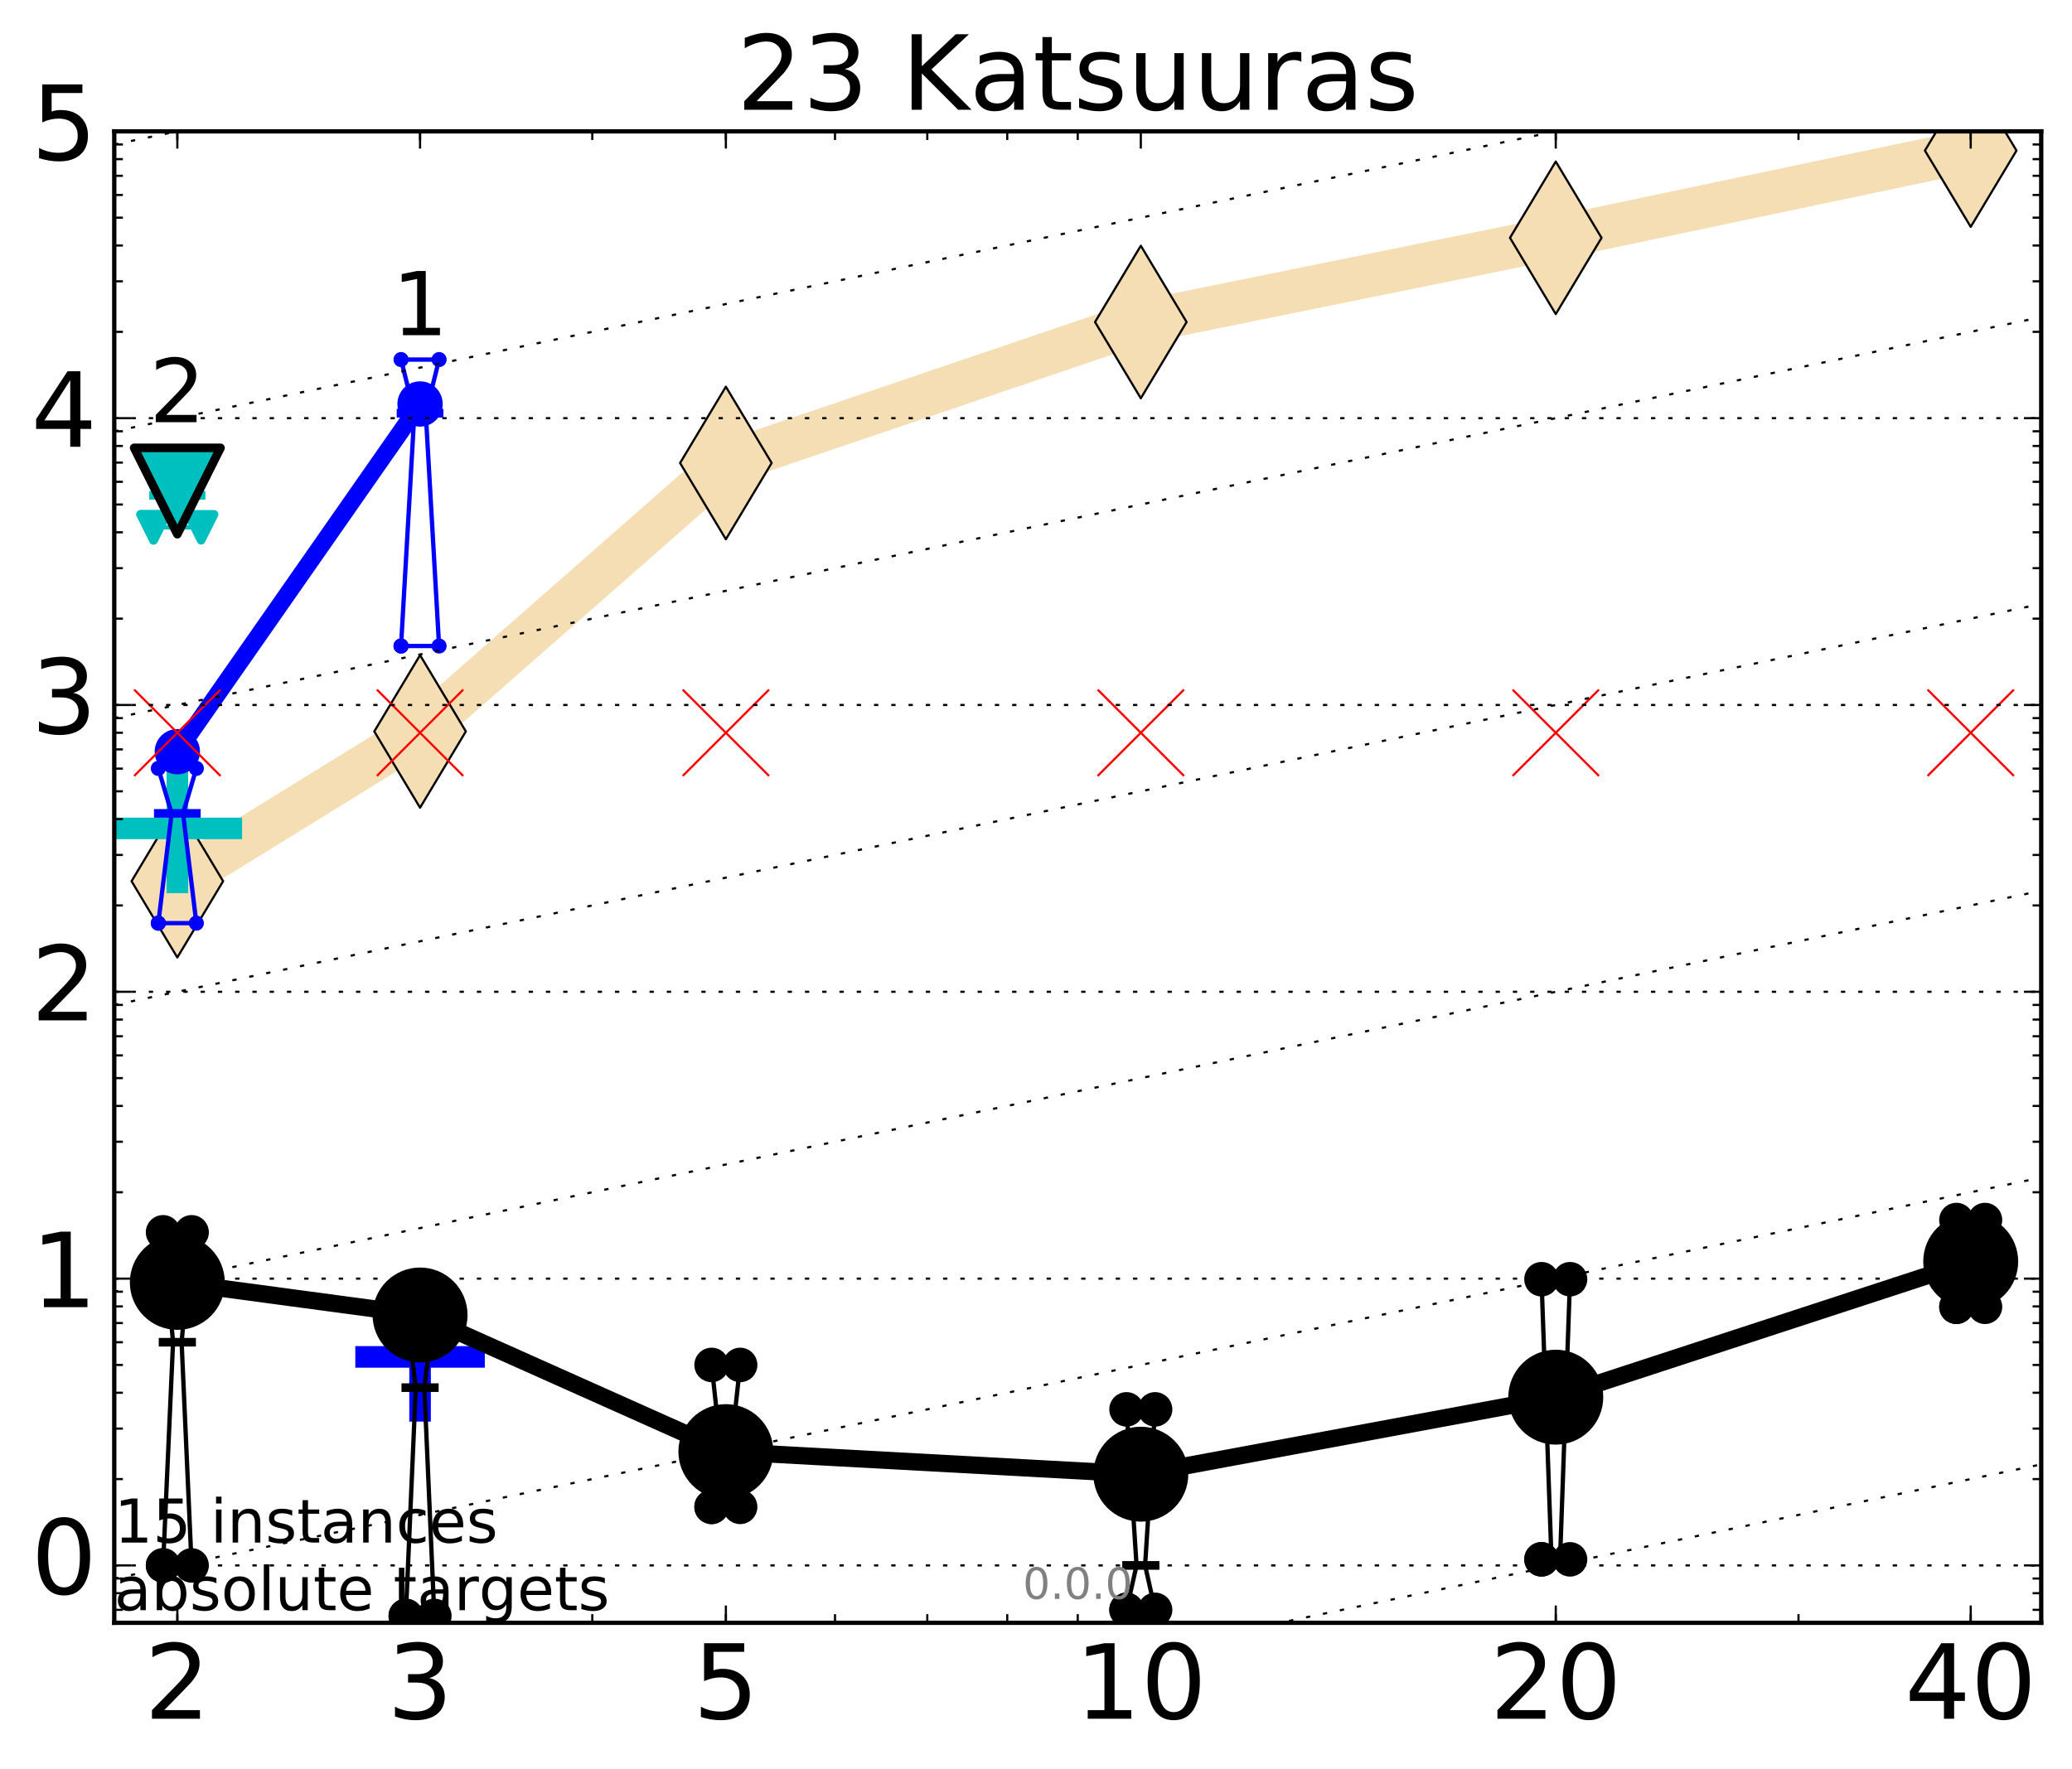 <?xml version="1.0" encoding="utf-8" standalone="no"?>
<!DOCTYPE svg PUBLIC "-//W3C//DTD SVG 1.1//EN"
  "http://www.w3.org/Graphics/SVG/1.1/DTD/svg11.dtd">
<!-- Created with matplotlib (http://matplotlib.org/) -->
<svg height="410pt" version="1.1" viewBox="0 0 480 410" width="480pt" xmlns="http://www.w3.org/2000/svg" xmlns:xlink="http://www.w3.org/1999/xlink">
 <defs>
  <style type="text/css">
*{stroke-linecap:butt;stroke-linejoin:round;stroke-miterlimit:100000;}
  </style>
 </defs>
 <g id="figure_1">
  <g id="patch_1">
   <path d="M 0 410.464 
L 480.07 410.464 
L 480.07 0 
L 0 0 
z
" style="fill:#ffffff;"/>
  </g>
  <g id="axes_1">
   <g id="patch_2">
    <path d="M 26.47 376.036 
L 472.87 376.036 
L 472.87 30.436 
L 26.47 30.436 
z
" style="fill:#ffffff;"/>
   </g>
   <g id="line2d_1">
    <path clip-path="url(#p943bb29d34)" d="M 41.082 204.193 
L 97.312 169.488 
L 168.155 107.286 
L 264.282 74.621 
L 360.409 55.111 
L 456.536 34.894 
" style="fill:none;stroke:#f5deb3;stroke-linecap:square;stroke-width:10.0;"/>
    <defs>
     <path d="M -0 17.678 
L 10.607 0 
L 0 -17.678 
L -10.607 -0 
z
" id="m48d4eb16f8" style="stroke:#000000;stroke-linejoin:miter;stroke-width:0.5;"/>
    </defs>
    <g clip-path="url(#p943bb29d34)">
     <use style="fill:#f5deb3;stroke:#000000;stroke-linejoin:miter;stroke-width:0.5;" x="41.082" xlink:href="#m48d4eb16f8" y="204.193"/>
     <use style="fill:#f5deb3;stroke:#000000;stroke-linejoin:miter;stroke-width:0.5;" x="97.312" xlink:href="#m48d4eb16f8" y="169.488"/>
     <use style="fill:#f5deb3;stroke:#000000;stroke-linejoin:miter;stroke-width:0.5;" x="168.155" xlink:href="#m48d4eb16f8" y="107.286"/>
     <use style="fill:#f5deb3;stroke:#000000;stroke-linejoin:miter;stroke-width:0.5;" x="264.282" xlink:href="#m48d4eb16f8" y="74.621"/>
     <use style="fill:#f5deb3;stroke:#000000;stroke-linejoin:miter;stroke-width:0.5;" x="360.409" xlink:href="#m48d4eb16f8" y="55.111"/>
     <use style="fill:#f5deb3;stroke:#000000;stroke-linejoin:miter;stroke-width:0.5;" x="456.536" xlink:href="#m48d4eb16f8" y="34.894"/>
    </g>
   </g>
   <g id="line2d_2">
    <defs>
     <path d="M -15 0 
L 15 0 
M 0 15 
L 0 -15 
" id="m59024c542a" style="stroke:#00bfbf;stroke-width:5.0;"/>
    </defs>
    <g clip-path="url(#p943bb29d34)">
     <use style="fill:#00bfbf;stroke:#00bfbf;stroke-width:5.0;" x="41.082" xlink:href="#m59024c542a" y="191.96"/>
    </g>
   </g>
   <g id="line2d_3">
    <defs>
     <path d="M -15 0 
L 15 0 
M 0 15 
L 0 -15 
" id="mdd107fbc4b" style="stroke:#0000ff;stroke-width:5.0;"/>
    </defs>
    <g clip-path="url(#p943bb29d34)">
     <use style="fill:#0000ff;stroke:#0000ff;stroke-width:5.0;" x="97.312" xlink:href="#mdd107fbc4b" y="314.426"/>
    </g>
   </g>
   <g id="line2d_4">
    <path clip-path="url(#p943bb29d34)" d="M 37.777 362.744 
L 40.09 311.027 
L 37.777 285.558 
L 44.386 285.558 
L 42.073 311.027 
L 44.386 362.744 
L 37.777 362.744 
" style="fill:none;stroke:#000000;stroke-linecap:square;"/>
    <defs>
     <path d="M 0 0 
C 0 0 0 0 0 0 
C 0 0 0 0 0 0 
C 0 0 0 0 0 0 
C 0 0 0 0 0 0 
C 0 0 0 0 0 0 
C 0 0 0 0 0 0 
C 0 0 0 0 0 0 
C 0 0 0 0 0 0 
z
" id="ma1f4ae372c" style="stroke:#000000;stroke-width:2.0;"/>
    </defs>
    <g clip-path="url(#p943bb29d34)">
     <use style="stroke:#000000;stroke-width:2.0;" x="37.777" xlink:href="#ma1f4ae372c" y="362.744"/>
     <use style="stroke:#000000;stroke-width:2.0;" x="40.09" xlink:href="#ma1f4ae372c" y="311.027"/>
     <use style="stroke:#000000;stroke-width:2.0;" x="37.777" xlink:href="#ma1f4ae372c" y="285.558"/>
     <use style="stroke:#000000;stroke-width:2.0;" x="44.386" xlink:href="#ma1f4ae372c" y="285.558"/>
     <use style="stroke:#000000;stroke-width:2.0;" x="42.073" xlink:href="#ma1f4ae372c" y="311.027"/>
     <use style="stroke:#000000;stroke-width:2.0;" x="44.386" xlink:href="#ma1f4ae372c" y="362.744"/>
     <use style="stroke:#000000;stroke-width:2.0;" x="37.777" xlink:href="#ma1f4ae372c" y="362.744"/>
    </g>
   </g>
   <g id="line2d_5">
    <path clip-path="url(#p943bb29d34)" d="M 37.777 362.744 
L 44.386 362.744 
L 44.386 285.558 
L 37.777 285.558 
L 37.777 362.744 
" style="fill:none;"/>
    <defs>
     <path d="M 0 3 
C 0.796 3 1.559 2.684 2.121 2.121 
C 2.684 1.559 3 0.796 3 0 
C 3 -0.796 2.684 -1.559 2.121 -2.121 
C 1.559 -2.684 0.796 -3 0 -3 
C -0.796 -3 -1.559 -2.684 -2.121 -2.121 
C -2.684 -1.559 -3 -0.796 -3 0 
C -3 0.796 -2.684 1.559 -2.121 2.121 
C -1.559 2.684 -0.796 3 0 3 
z
" id="m931f5999c9" style="stroke:#000000;stroke-width:2.0;"/>
    </defs>
    <g clip-path="url(#p943bb29d34)">
     <use style="stroke:#000000;stroke-width:2.0;" x="37.777" xlink:href="#m931f5999c9" y="362.744"/>
     <use style="stroke:#000000;stroke-width:2.0;" x="44.386" xlink:href="#m931f5999c9" y="362.744"/>
     <use style="stroke:#000000;stroke-width:2.0;" x="44.386" xlink:href="#m931f5999c9" y="285.558"/>
     <use style="stroke:#000000;stroke-width:2.0;" x="37.777" xlink:href="#m931f5999c9" y="285.558"/>
     <use style="stroke:#000000;stroke-width:2.0;" x="37.777" xlink:href="#m931f5999c9" y="362.744"/>
    </g>
   </g>
   <g id="line2d_6">
    <path clip-path="url(#p943bb29d34)" d="M 37.777 311.027 
L 44.386 311.027 
" style="fill:none;stroke:#000000;stroke-linecap:square;stroke-width:2.0;"/>
    <g clip-path="url(#p943bb29d34)">
     <use style="stroke:#000000;stroke-width:2.0;" x="37.777" xlink:href="#ma1f4ae372c" y="311.027"/>
     <use style="stroke:#000000;stroke-width:2.0;" x="44.386" xlink:href="#ma1f4ae372c" y="311.027"/>
    </g>
   </g>
   <g id="line2d_7">
    <path clip-path="url(#p943bb29d34)" d="M 94.008 374.447 
L 96.321 321.552 
L 94.008 302.723 
L 100.617 302.723 
L 98.304 321.552 
L 100.617 374.447 
L 94.008 374.447 
" style="fill:none;stroke:#000000;stroke-linecap:square;"/>
    <g clip-path="url(#p943bb29d34)">
     <use style="stroke:#000000;stroke-width:2.0;" x="94.008" xlink:href="#ma1f4ae372c" y="374.447"/>
     <use style="stroke:#000000;stroke-width:2.0;" x="96.321" xlink:href="#ma1f4ae372c" y="321.552"/>
     <use style="stroke:#000000;stroke-width:2.0;" x="94.008" xlink:href="#ma1f4ae372c" y="302.723"/>
     <use style="stroke:#000000;stroke-width:2.0;" x="100.617" xlink:href="#ma1f4ae372c" y="302.723"/>
     <use style="stroke:#000000;stroke-width:2.0;" x="98.304" xlink:href="#ma1f4ae372c" y="321.552"/>
     <use style="stroke:#000000;stroke-width:2.0;" x="100.617" xlink:href="#ma1f4ae372c" y="374.447"/>
     <use style="stroke:#000000;stroke-width:2.0;" x="94.008" xlink:href="#ma1f4ae372c" y="374.447"/>
    </g>
   </g>
   <g id="line2d_8">
    <path clip-path="url(#p943bb29d34)" d="M 94.008 374.447 
L 100.617 374.447 
L 100.617 302.723 
L 94.008 302.723 
L 94.008 374.447 
" style="fill:none;"/>
    <g clip-path="url(#p943bb29d34)">
     <use style="stroke:#000000;stroke-width:2.0;" x="94.008" xlink:href="#m931f5999c9" y="374.447"/>
     <use style="stroke:#000000;stroke-width:2.0;" x="100.617" xlink:href="#m931f5999c9" y="374.447"/>
     <use style="stroke:#000000;stroke-width:2.0;" x="100.617" xlink:href="#m931f5999c9" y="302.723"/>
     <use style="stroke:#000000;stroke-width:2.0;" x="94.008" xlink:href="#m931f5999c9" y="302.723"/>
     <use style="stroke:#000000;stroke-width:2.0;" x="94.008" xlink:href="#m931f5999c9" y="374.447"/>
    </g>
   </g>
   <g id="line2d_9">
    <path clip-path="url(#p943bb29d34)" d="M 94.008 321.552 
L 100.617 321.552 
" style="fill:none;stroke:#000000;stroke-linecap:square;stroke-width:2.0;"/>
    <g clip-path="url(#p943bb29d34)">
     <use style="stroke:#000000;stroke-width:2.0;" x="94.008" xlink:href="#ma1f4ae372c" y="321.552"/>
     <use style="stroke:#000000;stroke-width:2.0;" x="100.617" xlink:href="#ma1f4ae372c" y="321.552"/>
    </g>
   </g>
   <g id="line2d_10">
    <path clip-path="url(#p943bb29d34)" d="M 164.85 349.178 
L 167.163 337.475 
L 164.85 316.289 
L 171.459 316.289 
L 169.146 337.475 
L 171.459 349.178 
L 164.85 349.178 
" style="fill:none;stroke:#000000;stroke-linecap:square;"/>
    <g clip-path="url(#p943bb29d34)">
     <use style="stroke:#000000;stroke-width:2.0;" x="164.85" xlink:href="#ma1f4ae372c" y="349.178"/>
     <use style="stroke:#000000;stroke-width:2.0;" x="167.163" xlink:href="#ma1f4ae372c" y="337.475"/>
     <use style="stroke:#000000;stroke-width:2.0;" x="164.85" xlink:href="#ma1f4ae372c" y="316.289"/>
     <use style="stroke:#000000;stroke-width:2.0;" x="171.459" xlink:href="#ma1f4ae372c" y="316.289"/>
     <use style="stroke:#000000;stroke-width:2.0;" x="169.146" xlink:href="#ma1f4ae372c" y="337.475"/>
     <use style="stroke:#000000;stroke-width:2.0;" x="171.459" xlink:href="#ma1f4ae372c" y="349.178"/>
     <use style="stroke:#000000;stroke-width:2.0;" x="164.85" xlink:href="#ma1f4ae372c" y="349.178"/>
    </g>
   </g>
   <g id="line2d_11">
    <path clip-path="url(#p943bb29d34)" d="M 164.85 349.178 
L 171.459 349.178 
L 171.459 316.289 
L 164.85 316.289 
L 164.85 349.178 
" style="fill:none;"/>
    <g clip-path="url(#p943bb29d34)">
     <use style="stroke:#000000;stroke-width:2.0;" x="164.85" xlink:href="#m931f5999c9" y="349.178"/>
     <use style="stroke:#000000;stroke-width:2.0;" x="171.459" xlink:href="#m931f5999c9" y="349.178"/>
     <use style="stroke:#000000;stroke-width:2.0;" x="171.459" xlink:href="#m931f5999c9" y="316.289"/>
     <use style="stroke:#000000;stroke-width:2.0;" x="164.85" xlink:href="#m931f5999c9" y="316.289"/>
     <use style="stroke:#000000;stroke-width:2.0;" x="164.85" xlink:href="#m931f5999c9" y="349.178"/>
    </g>
   </g>
   <g id="line2d_12">
    <path clip-path="url(#p943bb29d34)" d="M 164.85 337.475 
L 171.459 337.475 
" style="fill:none;stroke:#000000;stroke-linecap:square;stroke-width:2.0;"/>
    <g clip-path="url(#p943bb29d34)">
     <use style="stroke:#000000;stroke-width:2.0;" x="164.85" xlink:href="#ma1f4ae372c" y="337.475"/>
     <use style="stroke:#000000;stroke-width:2.0;" x="171.459" xlink:href="#ma1f4ae372c" y="337.475"/>
    </g>
   </g>
   <g id="line2d_13">
    <path clip-path="url(#p943bb29d34)" d="M 260.977 373.039 
L 263.29 362.744 
L 260.977 326.584 
L 267.586 326.584 
L 265.273 362.744 
L 267.586 373.039 
L 260.977 373.039 
" style="fill:none;stroke:#000000;stroke-linecap:square;"/>
    <g clip-path="url(#p943bb29d34)">
     <use style="stroke:#000000;stroke-width:2.0;" x="260.977" xlink:href="#ma1f4ae372c" y="373.039"/>
     <use style="stroke:#000000;stroke-width:2.0;" x="263.29" xlink:href="#ma1f4ae372c" y="362.744"/>
     <use style="stroke:#000000;stroke-width:2.0;" x="260.977" xlink:href="#ma1f4ae372c" y="326.584"/>
     <use style="stroke:#000000;stroke-width:2.0;" x="267.586" xlink:href="#ma1f4ae372c" y="326.584"/>
     <use style="stroke:#000000;stroke-width:2.0;" x="265.273" xlink:href="#ma1f4ae372c" y="362.744"/>
     <use style="stroke:#000000;stroke-width:2.0;" x="267.586" xlink:href="#ma1f4ae372c" y="373.039"/>
     <use style="stroke:#000000;stroke-width:2.0;" x="260.977" xlink:href="#ma1f4ae372c" y="373.039"/>
    </g>
   </g>
   <g id="line2d_14">
    <path clip-path="url(#p943bb29d34)" d="M 260.977 373.039 
L 267.586 373.039 
L 267.586 326.584 
L 260.977 326.584 
L 260.977 373.039 
" style="fill:none;"/>
    <g clip-path="url(#p943bb29d34)">
     <use style="stroke:#000000;stroke-width:2.0;" x="260.977" xlink:href="#m931f5999c9" y="373.039"/>
     <use style="stroke:#000000;stroke-width:2.0;" x="267.586" xlink:href="#m931f5999c9" y="373.039"/>
     <use style="stroke:#000000;stroke-width:2.0;" x="267.586" xlink:href="#m931f5999c9" y="326.584"/>
     <use style="stroke:#000000;stroke-width:2.0;" x="260.977" xlink:href="#m931f5999c9" y="326.584"/>
     <use style="stroke:#000000;stroke-width:2.0;" x="260.977" xlink:href="#m931f5999c9" y="373.039"/>
    </g>
   </g>
   <g id="line2d_15">
    <path clip-path="url(#p943bb29d34)" d="M 260.977 362.744 
L 267.586 362.744 
" style="fill:none;stroke:#000000;stroke-linecap:square;stroke-width:2.0;"/>
    <g clip-path="url(#p943bb29d34)">
     <use style="stroke:#000000;stroke-width:2.0;" x="260.977" xlink:href="#ma1f4ae372c" y="362.744"/>
     <use style="stroke:#000000;stroke-width:2.0;" x="267.586" xlink:href="#ma1f4ae372c" y="362.744"/>
    </g>
   </g>
   <g id="line2d_16">
    <path clip-path="url(#p943bb29d34)" d="M 357.104 361.336 
L 359.417 361.336 
L 357.104 296.427 
L 363.713 296.427 
L 361.4 361.336 
L 363.713 361.336 
L 357.104 361.336 
" style="fill:none;stroke:#000000;stroke-linecap:square;"/>
    <g clip-path="url(#p943bb29d34)">
     <use style="stroke:#000000;stroke-width:2.0;" x="357.104" xlink:href="#ma1f4ae372c" y="361.336"/>
     <use style="stroke:#000000;stroke-width:2.0;" x="359.417" xlink:href="#ma1f4ae372c" y="361.336"/>
     <use style="stroke:#000000;stroke-width:2.0;" x="357.104" xlink:href="#ma1f4ae372c" y="296.427"/>
     <use style="stroke:#000000;stroke-width:2.0;" x="363.713" xlink:href="#ma1f4ae372c" y="296.427"/>
     <use style="stroke:#000000;stroke-width:2.0;" x="361.4" xlink:href="#ma1f4ae372c" y="361.336"/>
     <use style="stroke:#000000;stroke-width:2.0;" x="363.713" xlink:href="#ma1f4ae372c" y="361.336"/>
     <use style="stroke:#000000;stroke-width:2.0;" x="357.104" xlink:href="#ma1f4ae372c" y="361.336"/>
    </g>
   </g>
   <g id="line2d_17">
    <path clip-path="url(#p943bb29d34)" d="M 357.104 361.336 
L 363.713 361.336 
L 363.713 296.427 
L 357.104 296.427 
L 357.104 361.336 
" style="fill:none;"/>
    <g clip-path="url(#p943bb29d34)">
     <use style="stroke:#000000;stroke-width:2.0;" x="357.104" xlink:href="#m931f5999c9" y="361.336"/>
     <use style="stroke:#000000;stroke-width:2.0;" x="363.713" xlink:href="#m931f5999c9" y="361.336"/>
     <use style="stroke:#000000;stroke-width:2.0;" x="363.713" xlink:href="#m931f5999c9" y="296.427"/>
     <use style="stroke:#000000;stroke-width:2.0;" x="357.104" xlink:href="#m931f5999c9" y="296.427"/>
     <use style="stroke:#000000;stroke-width:2.0;" x="357.104" xlink:href="#m931f5999c9" y="361.336"/>
    </g>
   </g>
   <g id="line2d_18">
    <path clip-path="url(#p943bb29d34)" d="M 357.104 361.336 
L 363.713 361.336 
" style="fill:none;stroke:#000000;stroke-linecap:square;stroke-width:2.0;"/>
    <g clip-path="url(#p943bb29d34)">
     <use style="stroke:#000000;stroke-width:2.0;" x="357.104" xlink:href="#ma1f4ae372c" y="361.336"/>
     <use style="stroke:#000000;stroke-width:2.0;" x="363.713" xlink:href="#ma1f4ae372c" y="361.336"/>
    </g>
   </g>
   <g id="line2d_19">
    <path clip-path="url(#p943bb29d34)" d="M 453.231 302.814 
L 455.544 293.63 
L 453.231 282.716 
L 459.84 282.716 
L 457.527 293.63 
L 459.84 302.814 
L 453.231 302.814 
" style="fill:none;stroke:#000000;stroke-linecap:square;"/>
    <g clip-path="url(#p943bb29d34)">
     <use style="stroke:#000000;stroke-width:2.0;" x="453.231" xlink:href="#ma1f4ae372c" y="302.814"/>
     <use style="stroke:#000000;stroke-width:2.0;" x="455.544" xlink:href="#ma1f4ae372c" y="293.63"/>
     <use style="stroke:#000000;stroke-width:2.0;" x="453.231" xlink:href="#ma1f4ae372c" y="282.716"/>
     <use style="stroke:#000000;stroke-width:2.0;" x="459.84" xlink:href="#ma1f4ae372c" y="282.716"/>
     <use style="stroke:#000000;stroke-width:2.0;" x="457.527" xlink:href="#ma1f4ae372c" y="293.63"/>
     <use style="stroke:#000000;stroke-width:2.0;" x="459.84" xlink:href="#ma1f4ae372c" y="302.814"/>
     <use style="stroke:#000000;stroke-width:2.0;" x="453.231" xlink:href="#ma1f4ae372c" y="302.814"/>
    </g>
   </g>
   <g id="line2d_20">
    <path clip-path="url(#p943bb29d34)" d="M 453.231 302.814 
L 459.84 302.814 
L 459.84 282.716 
L 453.231 282.716 
L 453.231 302.814 
" style="fill:none;"/>
    <g clip-path="url(#p943bb29d34)">
     <use style="stroke:#000000;stroke-width:2.0;" x="453.231" xlink:href="#m931f5999c9" y="302.814"/>
     <use style="stroke:#000000;stroke-width:2.0;" x="459.84" xlink:href="#m931f5999c9" y="302.814"/>
     <use style="stroke:#000000;stroke-width:2.0;" x="459.84" xlink:href="#m931f5999c9" y="282.716"/>
     <use style="stroke:#000000;stroke-width:2.0;" x="453.231" xlink:href="#m931f5999c9" y="282.716"/>
     <use style="stroke:#000000;stroke-width:2.0;" x="453.231" xlink:href="#m931f5999c9" y="302.814"/>
    </g>
   </g>
   <g id="line2d_21">
    <path clip-path="url(#p943bb29d34)" d="M 453.231 293.63 
L 459.84 293.63 
" style="fill:none;stroke:#000000;stroke-linecap:square;stroke-width:2.0;"/>
    <g clip-path="url(#p943bb29d34)">
     <use style="stroke:#000000;stroke-width:2.0;" x="453.231" xlink:href="#ma1f4ae372c" y="293.63"/>
     <use style="stroke:#000000;stroke-width:2.0;" x="459.84" xlink:href="#ma1f4ae372c" y="293.63"/>
    </g>
   </g>
   <g id="line2d_22">
    <path clip-path="url(#p943bb29d34)" d="M 41.082 297.162 
L 97.312 304.715 
" style="fill:none;stroke:#000000;stroke-linecap:square;stroke-width:4.0;"/>
    <g clip-path="url(#p943bb29d34)">
     <use style="stroke:#000000;stroke-width:2.0;" x="41.082" xlink:href="#ma1f4ae372c" y="297.162"/>
     <use style="stroke:#000000;stroke-width:2.0;" x="97.312" xlink:href="#ma1f4ae372c" y="304.715"/>
    </g>
   </g>
   <g id="line2d_23">
    <path clip-path="url(#p943bb29d34)" d="M 97.312 304.715 
L 168.155 336.373 
" style="fill:none;stroke:#000000;stroke-linecap:square;stroke-width:4.0;"/>
    <g clip-path="url(#p943bb29d34)">
     <use style="stroke:#000000;stroke-width:2.0;" x="97.312" xlink:href="#ma1f4ae372c" y="304.715"/>
     <use style="stroke:#000000;stroke-width:2.0;" x="168.155" xlink:href="#ma1f4ae372c" y="336.373"/>
    </g>
   </g>
   <g id="line2d_24">
    <path clip-path="url(#p943bb29d34)" d="M 168.155 336.373 
L 264.282 341.605 
" style="fill:none;stroke:#000000;stroke-linecap:square;stroke-width:4.0;"/>
    <g clip-path="url(#p943bb29d34)">
     <use style="stroke:#000000;stroke-width:2.0;" x="168.155" xlink:href="#ma1f4ae372c" y="336.373"/>
     <use style="stroke:#000000;stroke-width:2.0;" x="264.282" xlink:href="#ma1f4ae372c" y="341.605"/>
    </g>
   </g>
   <g id="line2d_25">
    <path clip-path="url(#p943bb29d34)" d="M 264.282 341.605 
L 360.409 323.758 
" style="fill:none;stroke:#000000;stroke-linecap:square;stroke-width:4.0;"/>
    <g clip-path="url(#p943bb29d34)">
     <use style="stroke:#000000;stroke-width:2.0;" x="264.282" xlink:href="#ma1f4ae372c" y="341.605"/>
     <use style="stroke:#000000;stroke-width:2.0;" x="360.409" xlink:href="#ma1f4ae372c" y="323.758"/>
    </g>
   </g>
   <g id="line2d_26">
    <path clip-path="url(#p943bb29d34)" d="M 360.409 323.758 
L 456.536 292.315 
" style="fill:none;stroke:#000000;stroke-linecap:square;stroke-width:4.0;"/>
    <g clip-path="url(#p943bb29d34)">
     <use style="stroke:#000000;stroke-width:2.0;" x="360.409" xlink:href="#ma1f4ae372c" y="323.758"/>
     <use style="stroke:#000000;stroke-width:2.0;" x="456.536" xlink:href="#ma1f4ae372c" y="292.315"/>
    </g>
   </g>
   <g id="line2d_27">
    <path clip-path="url(#p943bb29d34)" d="M 41.082 297.162 
L 97.312 304.715 
L 168.155 336.373 
L 264.282 341.605 
L 360.409 323.758 
L 456.536 292.315 
" style="fill:none;"/>
    <defs>
     <path d="M 0 10 
C 2.652 10 5.196 8.946 7.071 7.071 
C 8.946 5.196 10 2.652 10 0 
C 10 -2.652 8.946 -5.196 7.071 -7.071 
C 5.196 -8.946 2.652 -10 0 -10 
C -2.652 -10 -5.196 -8.946 -7.071 -7.071 
C -8.946 -5.196 -10 -2.652 -10 0 
C -10 2.652 -8.946 5.196 -7.071 7.071 
C -5.196 8.946 -2.652 10 0 10 
z
" id="m5d6f73ca48" style="stroke:#000000;stroke-width:2.0;"/>
    </defs>
    <g clip-path="url(#p943bb29d34)">
     <use style="stroke:#000000;stroke-width:2.0;" x="41.082" xlink:href="#m5d6f73ca48" y="297.162"/>
     <use style="stroke:#000000;stroke-width:2.0;" x="97.312" xlink:href="#m5d6f73ca48" y="304.715"/>
     <use style="stroke:#000000;stroke-width:2.0;" x="168.155" xlink:href="#m5d6f73ca48" y="336.373"/>
     <use style="stroke:#000000;stroke-width:2.0;" x="264.282" xlink:href="#m5d6f73ca48" y="341.605"/>
     <use style="stroke:#000000;stroke-width:2.0;" x="360.409" xlink:href="#m5d6f73ca48" y="323.758"/>
     <use style="stroke:#000000;stroke-width:2.0;" x="456.536" xlink:href="#m5d6f73ca48" y="292.315"/>
    </g>
   </g>
   <g id="line2d_28">
    <path clip-path="url(#p943bb29d34)" d="M 36.676 213.917 
L 39.76 188.485 
L 36.676 178.056 
L 45.488 178.056 
L 42.403 188.485 
L 45.488 213.917 
L 36.676 213.917 
" style="fill:none;stroke:#0000ff;stroke-linecap:square;"/>
    <defs>
     <path d="M 0 0 
C 0 0 0 0 0 0 
C 0 0 0 0 0 0 
C 0 0 0 0 0 0 
C 0 0 0 0 0 0 
C 0 0 0 0 0 0 
C 0 0 0 0 0 0 
C 0 0 0 0 0 0 
C 0 0 0 0 0 0 
z
" id="m7391259882" style="stroke:#0000ff;stroke-width:0.5;"/>
    </defs>
    <g clip-path="url(#p943bb29d34)">
     <use style="fill:#0000ff;stroke:#0000ff;stroke-width:0.5;" x="36.676" xlink:href="#m7391259882" y="213.917"/>
     <use style="fill:#0000ff;stroke:#0000ff;stroke-width:0.5;" x="39.76" xlink:href="#m7391259882" y="188.485"/>
     <use style="fill:#0000ff;stroke:#0000ff;stroke-width:0.5;" x="36.676" xlink:href="#m7391259882" y="178.056"/>
     <use style="fill:#0000ff;stroke:#0000ff;stroke-width:0.5;" x="45.488" xlink:href="#m7391259882" y="178.056"/>
     <use style="fill:#0000ff;stroke:#0000ff;stroke-width:0.5;" x="42.403" xlink:href="#m7391259882" y="188.485"/>
     <use style="fill:#0000ff;stroke:#0000ff;stroke-width:0.5;" x="45.488" xlink:href="#m7391259882" y="213.917"/>
     <use style="fill:#0000ff;stroke:#0000ff;stroke-width:0.5;" x="36.676" xlink:href="#m7391259882" y="213.917"/>
    </g>
   </g>
   <g id="line2d_29">
    <path clip-path="url(#p943bb29d34)" d="M 36.676 213.917 
L 45.488 213.917 
L 45.488 178.056 
L 36.676 178.056 
L 36.676 213.917 
" style="fill:none;"/>
    <defs>
     <path d="M 0 1.5 
C 0.398 1.5 0.779 1.342 1.061 1.061 
C 1.342 0.779 1.5 0.398 1.5 0 
C 1.5 -0.398 1.342 -0.779 1.061 -1.061 
C 0.779 -1.342 0.398 -1.5 0 -1.5 
C -0.398 -1.5 -0.779 -1.342 -1.061 -1.061 
C -1.342 -0.779 -1.5 -0.398 -1.5 0 
C -1.5 0.398 -1.342 0.779 -1.061 1.061 
C -0.779 1.342 -0.398 1.5 0 1.5 
z
" id="mde099e936d" style="stroke:#0000ff;stroke-width:0.5;"/>
    </defs>
    <g clip-path="url(#p943bb29d34)">
     <use style="fill:#0000ff;stroke:#0000ff;stroke-width:0.5;" x="36.676" xlink:href="#mde099e936d" y="213.917"/>
     <use style="fill:#0000ff;stroke:#0000ff;stroke-width:0.5;" x="45.488" xlink:href="#mde099e936d" y="213.917"/>
     <use style="fill:#0000ff;stroke:#0000ff;stroke-width:0.5;" x="45.488" xlink:href="#mde099e936d" y="178.056"/>
     <use style="fill:#0000ff;stroke:#0000ff;stroke-width:0.5;" x="36.676" xlink:href="#mde099e936d" y="178.056"/>
     <use style="fill:#0000ff;stroke:#0000ff;stroke-width:0.5;" x="36.676" xlink:href="#mde099e936d" y="213.917"/>
    </g>
   </g>
   <g id="line2d_30">
    <path clip-path="url(#p943bb29d34)" d="M 36.676 188.485 
L 45.488 188.485 
" style="fill:none;stroke:#0000ff;stroke-linecap:square;stroke-width:2.0;"/>
    <g clip-path="url(#p943bb29d34)">
     <use style="fill:#0000ff;stroke:#0000ff;stroke-width:0.5;" x="36.676" xlink:href="#m7391259882" y="188.485"/>
     <use style="fill:#0000ff;stroke:#0000ff;stroke-width:0.5;" x="45.488" xlink:href="#m7391259882" y="188.485"/>
    </g>
   </g>
   <g id="line2d_31">
    <path clip-path="url(#p943bb29d34)" d="M 92.906 149.697 
L 95.991 95.751 
L 92.906 83.322 
L 101.718 83.322 
L 98.634 95.751 
L 101.718 149.697 
L 92.906 149.697 
" style="fill:none;stroke:#0000ff;stroke-linecap:square;"/>
    <g clip-path="url(#p943bb29d34)">
     <use style="fill:#0000ff;stroke:#0000ff;stroke-width:0.5;" x="92.906" xlink:href="#m7391259882" y="149.697"/>
     <use style="fill:#0000ff;stroke:#0000ff;stroke-width:0.5;" x="95.991" xlink:href="#m7391259882" y="95.751"/>
     <use style="fill:#0000ff;stroke:#0000ff;stroke-width:0.5;" x="92.906" xlink:href="#m7391259882" y="83.322"/>
     <use style="fill:#0000ff;stroke:#0000ff;stroke-width:0.5;" x="101.718" xlink:href="#m7391259882" y="83.322"/>
     <use style="fill:#0000ff;stroke:#0000ff;stroke-width:0.5;" x="98.634" xlink:href="#m7391259882" y="95.751"/>
     <use style="fill:#0000ff;stroke:#0000ff;stroke-width:0.5;" x="101.718" xlink:href="#m7391259882" y="149.697"/>
     <use style="fill:#0000ff;stroke:#0000ff;stroke-width:0.5;" x="92.906" xlink:href="#m7391259882" y="149.697"/>
    </g>
   </g>
   <g id="line2d_32">
    <path clip-path="url(#p943bb29d34)" d="M 92.906 149.697 
L 101.718 149.697 
L 101.718 83.322 
L 92.906 83.322 
L 92.906 149.697 
" style="fill:none;"/>
    <g clip-path="url(#p943bb29d34)">
     <use style="fill:#0000ff;stroke:#0000ff;stroke-width:0.5;" x="92.906" xlink:href="#mde099e936d" y="149.697"/>
     <use style="fill:#0000ff;stroke:#0000ff;stroke-width:0.5;" x="101.718" xlink:href="#mde099e936d" y="149.697"/>
     <use style="fill:#0000ff;stroke:#0000ff;stroke-width:0.5;" x="101.718" xlink:href="#mde099e936d" y="83.322"/>
     <use style="fill:#0000ff;stroke:#0000ff;stroke-width:0.5;" x="92.906" xlink:href="#mde099e936d" y="83.322"/>
     <use style="fill:#0000ff;stroke:#0000ff;stroke-width:0.5;" x="92.906" xlink:href="#mde099e936d" y="149.697"/>
    </g>
   </g>
   <g id="line2d_33">
    <path clip-path="url(#p943bb29d34)" d="M 92.906 95.751 
L 101.718 95.751 
" style="fill:none;stroke:#0000ff;stroke-linecap:square;stroke-width:2.0;"/>
    <g clip-path="url(#p943bb29d34)">
     <use style="fill:#0000ff;stroke:#0000ff;stroke-width:0.5;" x="92.906" xlink:href="#m7391259882" y="95.751"/>
     <use style="fill:#0000ff;stroke:#0000ff;stroke-width:0.5;" x="101.718" xlink:href="#m7391259882" y="95.751"/>
    </g>
   </g>
   <g id="line2d_34">
    <path clip-path="url(#p943bb29d34)" d="M 41.082 174.184 
L 97.312 93.613 
" style="fill:none;stroke:#0000ff;stroke-linecap:square;stroke-width:4.0;"/>
    <g clip-path="url(#p943bb29d34)">
     <use style="fill:#0000ff;stroke:#0000ff;stroke-width:0.5;" x="41.082" xlink:href="#m7391259882" y="174.184"/>
     <use style="fill:#0000ff;stroke:#0000ff;stroke-width:0.5;" x="97.312" xlink:href="#m7391259882" y="93.613"/>
    </g>
   </g>
   <g id="line2d_35">
    <path clip-path="url(#p943bb29d34)" d="M 41.082 174.184 
L 97.312 93.613 
" style="fill:none;"/>
    <defs>
     <path d="M 0 5 
C 1.326 5 2.598 4.473 3.536 3.536 
C 4.473 2.598 5 1.326 5 0 
C 5 -1.326 4.473 -2.598 3.536 -3.536 
C 2.598 -4.473 1.326 -5 0 -5 
C -1.326 -5 -2.598 -4.473 -3.536 -3.536 
C -4.473 -2.598 -5 -1.326 -5 0 
C -5 1.326 -4.473 2.598 -3.536 3.536 
C -2.598 4.473 -1.326 5 0 5 
z
" id="m856bd4be6b" style="stroke:#0000ff;stroke-width:0.5;"/>
    </defs>
    <g clip-path="url(#p943bb29d34)">
     <use style="fill:#0000ff;stroke:#0000ff;stroke-width:0.5;" x="41.082" xlink:href="#m856bd4be6b" y="174.184"/>
     <use style="fill:#0000ff;stroke:#0000ff;stroke-width:0.5;" x="97.312" xlink:href="#m856bd4be6b" y="93.613"/>
    </g>
   </g>
   <g id="line2d_36">
    <path clip-path="url(#p943bb29d34)" d="M 35.574 122.196 
L 39.429 114.79 
L 35.574 107.275 
L 46.589 107.275 
L 42.734 114.79 
L 46.589 122.196 
L 35.574 122.196 
" style="fill:none;stroke:#00bfbf;stroke-linecap:square;"/>
    <defs>
     <path d="M 0 0 
L 0 0 
L 0 0 
z
" id="m73f13dde4c" style="stroke:#00bfbf;stroke-linejoin:miter;stroke-width:2.0;"/>
    </defs>
    <g clip-path="url(#p943bb29d34)">
     <use style="fill:#00bfbf;stroke:#00bfbf;stroke-linejoin:miter;stroke-width:2.0;" x="35.574" xlink:href="#m73f13dde4c" y="122.196"/>
     <use style="fill:#00bfbf;stroke:#00bfbf;stroke-linejoin:miter;stroke-width:2.0;" x="39.429" xlink:href="#m73f13dde4c" y="114.79"/>
     <use style="fill:#00bfbf;stroke:#00bfbf;stroke-linejoin:miter;stroke-width:2.0;" x="35.574" xlink:href="#m73f13dde4c" y="107.275"/>
     <use style="fill:#00bfbf;stroke:#00bfbf;stroke-linejoin:miter;stroke-width:2.0;" x="46.589" xlink:href="#m73f13dde4c" y="107.275"/>
     <use style="fill:#00bfbf;stroke:#00bfbf;stroke-linejoin:miter;stroke-width:2.0;" x="42.734" xlink:href="#m73f13dde4c" y="114.79"/>
     <use style="fill:#00bfbf;stroke:#00bfbf;stroke-linejoin:miter;stroke-width:2.0;" x="46.589" xlink:href="#m73f13dde4c" y="122.196"/>
     <use style="fill:#00bfbf;stroke:#00bfbf;stroke-linejoin:miter;stroke-width:2.0;" x="35.574" xlink:href="#m73f13dde4c" y="122.196"/>
    </g>
   </g>
   <g id="line2d_37">
    <path clip-path="url(#p943bb29d34)" d="M 35.574 122.196 
L 46.589 122.196 
L 46.589 107.275 
L 35.574 107.275 
L 35.574 122.196 
" style="fill:none;"/>
    <defs>
     <path d="M -0 3 
L 3 -3 
L -3 -3 
z
" id="ma4303fd773" style="stroke:#00bfbf;stroke-linejoin:miter;stroke-width:2.0;"/>
    </defs>
    <g clip-path="url(#p943bb29d34)">
     <use style="fill:#00bfbf;stroke:#00bfbf;stroke-linejoin:miter;stroke-width:2.0;" x="35.574" xlink:href="#ma4303fd773" y="122.196"/>
     <use style="fill:#00bfbf;stroke:#00bfbf;stroke-linejoin:miter;stroke-width:2.0;" x="46.589" xlink:href="#ma4303fd773" y="122.196"/>
     <use style="fill:#00bfbf;stroke:#00bfbf;stroke-linejoin:miter;stroke-width:2.0;" x="46.589" xlink:href="#ma4303fd773" y="107.275"/>
     <use style="fill:#00bfbf;stroke:#00bfbf;stroke-linejoin:miter;stroke-width:2.0;" x="35.574" xlink:href="#ma4303fd773" y="107.275"/>
     <use style="fill:#00bfbf;stroke:#00bfbf;stroke-linejoin:miter;stroke-width:2.0;" x="35.574" xlink:href="#ma4303fd773" y="122.196"/>
    </g>
   </g>
   <g id="line2d_38">
    <path clip-path="url(#p943bb29d34)" d="M 35.574 114.79 
L 46.589 114.79 
" style="fill:none;stroke:#00bfbf;stroke-linecap:square;stroke-width:2.0;"/>
    <g clip-path="url(#p943bb29d34)">
     <use style="fill:#00bfbf;stroke:#00bfbf;stroke-linejoin:miter;stroke-width:2.0;" x="35.574" xlink:href="#m73f13dde4c" y="114.79"/>
     <use style="fill:#00bfbf;stroke:#00bfbf;stroke-linejoin:miter;stroke-width:2.0;" x="46.589" xlink:href="#m73f13dde4c" y="114.79"/>
    </g>
   </g>
   <g id="line2d_39">
    <path clip-path="url(#p943bb29d34)" d="M 41.082 113.782 
" style="fill:none;"/>
    <defs>
     <path d="M -0 10 
L 10 -10 
L -10 -10 
z
" id="m08dc55ef3f" style="stroke:#000000;stroke-linejoin:miter;stroke-width:2.0;"/>
    </defs>
    <g clip-path="url(#p943bb29d34)">
     <use style="fill:#00bfbf;stroke:#000000;stroke-linejoin:miter;stroke-width:2.0;" x="41.082" xlink:href="#m08dc55ef3f" y="113.782"/>
    </g>
   </g>
   <g id="line2d_40"/>
   <g id="line2d_41"/>
   <g id="line2d_42"/>
   <g id="line2d_43"/>
   <g id="line2d_44"/>
   <g id="line2d_45"/>
   <g id="line2d_46"/>
   <g id="line2d_47">
    <defs>
     <path d="M -10 10 
L 10 -10 
M -10 -10 
L 10 10 
" id="mf03b689d33" style="stroke:#ff0000;stroke-width:0.5;"/>
    </defs>
    <g clip-path="url(#p943bb29d34)">
     <use style="fill:#ff0000;stroke:#ff0000;stroke-width:0.5;" x="41.082" xlink:href="#mf03b689d33" y="169.8"/>
     <use style="fill:#ff0000;stroke:#ff0000;stroke-width:0.5;" x="97.312" xlink:href="#mf03b689d33" y="169.8"/>
     <use style="fill:#ff0000;stroke:#ff0000;stroke-width:0.5;" x="168.155" xlink:href="#mf03b689d33" y="169.8"/>
     <use style="fill:#ff0000;stroke:#ff0000;stroke-width:0.5;" x="264.282" xlink:href="#mf03b689d33" y="169.8"/>
     <use style="fill:#ff0000;stroke:#ff0000;stroke-width:0.5;" x="360.409" xlink:href="#mf03b689d33" y="169.8"/>
     <use style="fill:#ff0000;stroke:#ff0000;stroke-width:0.5;" x="456.536" xlink:href="#mf03b689d33" y="169.8"/>
    </g>
   </g>
   <g id="line2d_48">
    <path clip-path="url(#p943bb29d34)" d="M -278.245 495.667 
M 126.325 411.464 
L 481.07 337.631 
" style="fill:none;stroke:#000000;stroke-dasharray:1,3;stroke-dashoffset:0.0;stroke-width:0.5;"/>
   </g>
   <g id="line2d_49">
    <path clip-path="url(#p943bb29d34)" d="M -278.245 429.205 
M -1 371.502 
L 481.07 271.169 
" style="fill:none;stroke:#000000;stroke-dasharray:1,3;stroke-dashoffset:0.0;stroke-width:0.5;"/>
   </g>
   <g id="line2d_50">
    <path clip-path="url(#p943bb29d34)" d="M -278.245 362.744 
M -1 305.041 
L 481.07 204.708 
" style="fill:none;stroke:#000000;stroke-dasharray:1,3;stroke-dashoffset:0.0;stroke-width:0.5;"/>
   </g>
   <g id="line2d_51">
    <path clip-path="url(#p943bb29d34)" d="M -278.245 296.282 
M -1 238.579 
L 481.07 138.246 
" style="fill:none;stroke:#000000;stroke-dasharray:1,3;stroke-dashoffset:0.0;stroke-width:0.5;"/>
   </g>
   <g id="line2d_52">
    <path clip-path="url(#p943bb29d34)" d="M -278.245 229.821 
M -1 172.118 
L 481.07 71.785 
" style="fill:none;stroke:#000000;stroke-dasharray:1,3;stroke-dashoffset:0.0;stroke-width:0.5;"/>
   </g>
   <g id="line2d_53">
    <path clip-path="url(#p943bb29d34)" d="M -278.245 163.359 
M -1 105.656 
L 481.07 5.323 
" style="fill:none;stroke:#000000;stroke-dasharray:1,3;stroke-dashoffset:0.0;stroke-width:0.5;"/>
   </g>
   <g id="line2d_54">
    <path clip-path="url(#p943bb29d34)" d="M -278.245 96.898 
M -1 39.195 
L 192.123 -1 
" style="fill:none;stroke:#000000;stroke-dasharray:1,3;stroke-dashoffset:0.0;stroke-width:0.5;"/>
   </g>
   <g id="line2d_55">
    <path clip-path="url(#p943bb29d34)" d="M -278.245 30.436 
" style="fill:none;stroke:#000000;stroke-dasharray:1,3;stroke-dashoffset:0.0;stroke-width:0.5;"/>
   </g>
   <g id="line2d_56">
    <path clip-path="url(#p943bb29d34)" d="M -278.245 -36.025 
" style="fill:none;stroke:#000000;stroke-dasharray:1,3;stroke-dashoffset:0.0;stroke-width:0.5;"/>
   </g>
   <g id="patch_3">
    <path d="M 26.47 30.436 
L 472.87 30.436 
" style="fill:none;stroke:#000000;stroke-linecap:square;stroke-linejoin:miter;"/>
   </g>
   <g id="patch_4">
    <path d="M 472.87 376.036 
L 472.87 30.436 
" style="fill:none;stroke:#000000;stroke-linecap:square;stroke-linejoin:miter;"/>
   </g>
   <g id="patch_5">
    <path d="M 26.47 376.036 
L 472.87 376.036 
" style="fill:none;stroke:#000000;stroke-linecap:square;stroke-linejoin:miter;"/>
   </g>
   <g id="patch_6">
    <path d="M 26.47 376.036 
L 26.47 30.436 
" style="fill:none;stroke:#000000;stroke-linecap:square;stroke-linejoin:miter;"/>
   </g>
   <g id="matplotlib.axis_1">
    <g id="xtick_1">
     <g id="line2d_57">
      <defs>
       <path d="M 0 0 
L 0 -4 
" id="m03b2250ea0" style="stroke:#000000;stroke-width:0.5;"/>
      </defs>
      <g>
       <use style="stroke:#000000;stroke-width:0.5;" x="41.082" xlink:href="#m03b2250ea0" y="376.036"/>
      </g>
     </g>
     <g id="line2d_58">
      <defs>
       <path d="M 0 0 
L 0 4 
" id="m22bae48394" style="stroke:#000000;stroke-width:0.5;"/>
      </defs>
      <g>
       <use style="stroke:#000000;stroke-width:0.5;" x="41.082" xlink:href="#m22bae48394" y="30.436"/>
      </g>
     </g>
     <g id="text_1">
      <!-- 2 -->
      <defs>
       <path d="M 19.188 8.297 
L 53.609 8.297 
L 53.609 0 
L 7.328 0 
L 7.328 8.297 
Q 12.938 14.109 22.625 23.891 
Q 32.328 33.688 34.812 36.531 
Q 39.547 41.844 41.422 45.531 
Q 43.312 49.219 43.312 52.781 
Q 43.312 58.594 39.234 62.25 
Q 35.156 65.922 28.609 65.922 
Q 23.969 65.922 18.812 64.312 
Q 13.672 62.703 7.812 59.422 
L 7.812 69.391 
Q 13.766 71.781 18.938 73 
Q 24.125 74.219 28.422 74.219 
Q 39.75 74.219 46.484 68.547 
Q 53.219 62.891 53.219 53.422 
Q 53.219 48.922 51.531 44.891 
Q 49.859 40.875 45.406 35.406 
Q 44.188 33.984 37.641 27.219 
Q 31.109 20.453 19.188 8.297 
" id="BitstreamVeraSans-Roman-32"/>
      </defs>
      <g transform="translate(33.447 398.272)scale(0.24 -0.24)">
       <use xlink:href="#BitstreamVeraSans-Roman-32"/>
      </g>
     </g>
    </g>
    <g id="xtick_2">
     <g id="line2d_59">
      <g>
       <use style="stroke:#000000;stroke-width:0.5;" x="97.312" xlink:href="#m03b2250ea0" y="376.036"/>
      </g>
     </g>
     <g id="line2d_60">
      <g>
       <use style="stroke:#000000;stroke-width:0.5;" x="97.312" xlink:href="#m22bae48394" y="30.436"/>
      </g>
     </g>
     <g id="text_2">
      <!-- 3 -->
      <defs>
       <path d="M 40.578 39.312 
Q 47.656 37.797 51.625 33 
Q 55.609 28.219 55.609 21.188 
Q 55.609 10.406 48.188 4.484 
Q 40.766 -1.422 27.094 -1.422 
Q 22.516 -1.422 17.656 -0.516 
Q 12.797 0.391 7.625 2.203 
L 7.625 11.719 
Q 11.719 9.328 16.594 8.109 
Q 21.484 6.891 26.812 6.891 
Q 36.078 6.891 40.938 10.547 
Q 45.797 14.203 45.797 21.188 
Q 45.797 27.641 41.281 31.266 
Q 36.766 34.906 28.719 34.906 
L 20.219 34.906 
L 20.219 43.016 
L 29.109 43.016 
Q 36.375 43.016 40.234 45.922 
Q 44.094 48.828 44.094 54.297 
Q 44.094 59.906 40.109 62.906 
Q 36.141 65.922 28.719 65.922 
Q 24.656 65.922 20.016 65.031 
Q 15.375 64.156 9.812 62.312 
L 9.812 71.094 
Q 15.438 72.656 20.344 73.438 
Q 25.25 74.219 29.594 74.219 
Q 40.828 74.219 47.359 69.109 
Q 53.906 64.016 53.906 55.328 
Q 53.906 49.266 50.438 45.094 
Q 46.969 40.922 40.578 39.312 
" id="BitstreamVeraSans-Roman-33"/>
      </defs>
      <g transform="translate(89.677 398.272)scale(0.24 -0.24)">
       <use xlink:href="#BitstreamVeraSans-Roman-33"/>
      </g>
     </g>
    </g>
    <g id="xtick_3">
     <g id="line2d_61">
      <g>
       <use style="stroke:#000000;stroke-width:0.5;" x="168.155" xlink:href="#m03b2250ea0" y="376.036"/>
      </g>
     </g>
     <g id="line2d_62">
      <g>
       <use style="stroke:#000000;stroke-width:0.5;" x="168.155" xlink:href="#m22bae48394" y="30.436"/>
      </g>
     </g>
     <g id="text_3">
      <!-- 5 -->
      <defs>
       <path d="M 10.797 72.906 
L 49.516 72.906 
L 49.516 64.594 
L 19.828 64.594 
L 19.828 46.734 
Q 21.969 47.469 24.109 47.828 
Q 26.266 48.188 28.422 48.188 
Q 40.625 48.188 47.75 41.5 
Q 54.891 34.812 54.891 23.391 
Q 54.891 11.625 47.562 5.094 
Q 40.234 -1.422 26.906 -1.422 
Q 22.312 -1.422 17.547 -0.641 
Q 12.797 0.141 7.719 1.703 
L 7.719 11.625 
Q 12.109 9.234 16.797 8.062 
Q 21.484 6.891 26.703 6.891 
Q 35.156 6.891 40.078 11.328 
Q 45.016 15.766 45.016 23.391 
Q 45.016 31 40.078 35.438 
Q 35.156 39.891 26.703 39.891 
Q 22.75 39.891 18.812 39.016 
Q 14.891 38.141 10.797 36.281 
z
" id="BitstreamVeraSans-Roman-35"/>
      </defs>
      <g transform="translate(160.52 398.272)scale(0.24 -0.24)">
       <use xlink:href="#BitstreamVeraSans-Roman-35"/>
      </g>
     </g>
    </g>
    <g id="xtick_4">
     <g id="line2d_63">
      <g>
       <use style="stroke:#000000;stroke-width:0.5;" x="264.282" xlink:href="#m03b2250ea0" y="376.036"/>
      </g>
     </g>
     <g id="line2d_64">
      <g>
       <use style="stroke:#000000;stroke-width:0.5;" x="264.282" xlink:href="#m22bae48394" y="30.436"/>
      </g>
     </g>
     <g id="text_4">
      <!-- 10 -->
      <defs>
       <path d="M 31.781 66.406 
Q 24.172 66.406 20.328 58.906 
Q 16.5 51.422 16.5 36.375 
Q 16.5 21.391 20.328 13.891 
Q 24.172 6.391 31.781 6.391 
Q 39.453 6.391 43.281 13.891 
Q 47.125 21.391 47.125 36.375 
Q 47.125 51.422 43.281 58.906 
Q 39.453 66.406 31.781 66.406 
M 31.781 74.219 
Q 44.047 74.219 50.516 64.516 
Q 56.984 54.828 56.984 36.375 
Q 56.984 17.969 50.516 8.266 
Q 44.047 -1.422 31.781 -1.422 
Q 19.531 -1.422 13.062 8.266 
Q 6.594 17.969 6.594 36.375 
Q 6.594 54.828 13.062 64.516 
Q 19.531 74.219 31.781 74.219 
" id="BitstreamVeraSans-Roman-30"/>
       <path d="M 12.406 8.297 
L 28.516 8.297 
L 28.516 63.922 
L 10.984 60.406 
L 10.984 69.391 
L 28.422 72.906 
L 38.281 72.906 
L 38.281 8.297 
L 54.391 8.297 
L 54.391 0 
L 12.406 0 
z
" id="BitstreamVeraSans-Roman-31"/>
      </defs>
      <g transform="translate(249.012 398.272)scale(0.24 -0.24)">
       <use xlink:href="#BitstreamVeraSans-Roman-31"/>
       <use x="63.623" xlink:href="#BitstreamVeraSans-Roman-30"/>
      </g>
     </g>
    </g>
    <g id="xtick_5">
     <g id="line2d_65">
      <g>
       <use style="stroke:#000000;stroke-width:0.5;" x="360.409" xlink:href="#m03b2250ea0" y="376.036"/>
      </g>
     </g>
     <g id="line2d_66">
      <g>
       <use style="stroke:#000000;stroke-width:0.5;" x="360.409" xlink:href="#m22bae48394" y="30.436"/>
      </g>
     </g>
     <g id="text_5">
      <!-- 20 -->
      <g transform="translate(345.139 398.272)scale(0.24 -0.24)">
       <use xlink:href="#BitstreamVeraSans-Roman-32"/>
       <use x="63.623" xlink:href="#BitstreamVeraSans-Roman-30"/>
      </g>
     </g>
    </g>
    <g id="xtick_6">
     <g id="line2d_67">
      <g>
       <use style="stroke:#000000;stroke-width:0.5;" x="456.536" xlink:href="#m03b2250ea0" y="376.036"/>
      </g>
     </g>
     <g id="line2d_68">
      <g>
       <use style="stroke:#000000;stroke-width:0.5;" x="456.536" xlink:href="#m22bae48394" y="30.436"/>
      </g>
     </g>
     <g id="text_6">
      <!-- 40 -->
      <defs>
       <path d="M 37.797 64.312 
L 12.891 25.391 
L 37.797 25.391 
z
M 35.203 72.906 
L 47.609 72.906 
L 47.609 25.391 
L 58.016 25.391 
L 58.016 17.188 
L 47.609 17.188 
L 47.609 0 
L 37.797 0 
L 37.797 17.188 
L 4.891 17.188 
L 4.891 26.703 
z
" id="BitstreamVeraSans-Roman-34"/>
      </defs>
      <g transform="translate(441.266 398.272)scale(0.24 -0.24)">
       <use xlink:href="#BitstreamVeraSans-Roman-34"/>
       <use x="63.623" xlink:href="#BitstreamVeraSans-Roman-30"/>
      </g>
     </g>
    </g>
    <g id="xtick_7">
     <g id="line2d_69">
      <defs>
       <path d="M 0 0 
L 0 -2 
" id="m23a399f29c" style="stroke:#000000;stroke-width:0.5;"/>
      </defs>
      <g>
       <use style="stroke:#000000;stroke-width:0.5;" x="41.082" xlink:href="#m23a399f29c" y="376.036"/>
      </g>
     </g>
     <g id="line2d_70">
      <defs>
       <path d="M 0 0 
L 0 2 
" id="mfaa0249adc" style="stroke:#000000;stroke-width:0.5;"/>
      </defs>
      <g>
       <use style="stroke:#000000;stroke-width:0.5;" x="41.082" xlink:href="#mfaa0249adc" y="30.436"/>
      </g>
     </g>
    </g>
    <g id="xtick_8">
     <g id="line2d_71">
      <g>
       <use style="stroke:#000000;stroke-width:0.5;" x="97.312" xlink:href="#m23a399f29c" y="376.036"/>
      </g>
     </g>
     <g id="line2d_72">
      <g>
       <use style="stroke:#000000;stroke-width:0.5;" x="97.312" xlink:href="#mfaa0249adc" y="30.436"/>
      </g>
     </g>
    </g>
    <g id="xtick_9">
     <g id="line2d_73">
      <g>
       <use style="stroke:#000000;stroke-width:0.5;" x="137.209" xlink:href="#m23a399f29c" y="376.036"/>
      </g>
     </g>
     <g id="line2d_74">
      <g>
       <use style="stroke:#000000;stroke-width:0.5;" x="137.209" xlink:href="#mfaa0249adc" y="30.436"/>
      </g>
     </g>
    </g>
    <g id="xtick_10">
     <g id="line2d_75">
      <g>
       <use style="stroke:#000000;stroke-width:0.5;" x="168.155" xlink:href="#m23a399f29c" y="376.036"/>
      </g>
     </g>
     <g id="line2d_76">
      <g>
       <use style="stroke:#000000;stroke-width:0.5;" x="168.155" xlink:href="#mfaa0249adc" y="30.436"/>
      </g>
     </g>
    </g>
    <g id="xtick_11">
     <g id="line2d_77">
      <g>
       <use style="stroke:#000000;stroke-width:0.5;" x="193.439" xlink:href="#m23a399f29c" y="376.036"/>
      </g>
     </g>
     <g id="line2d_78">
      <g>
       <use style="stroke:#000000;stroke-width:0.5;" x="193.439" xlink:href="#mfaa0249adc" y="30.436"/>
      </g>
     </g>
    </g>
    <g id="xtick_12">
     <g id="line2d_79">
      <g>
       <use style="stroke:#000000;stroke-width:0.5;" x="214.817" xlink:href="#m23a399f29c" y="376.036"/>
      </g>
     </g>
     <g id="line2d_80">
      <g>
       <use style="stroke:#000000;stroke-width:0.5;" x="214.817" xlink:href="#mfaa0249adc" y="30.436"/>
      </g>
     </g>
    </g>
    <g id="xtick_13">
     <g id="line2d_81">
      <g>
       <use style="stroke:#000000;stroke-width:0.5;" x="233.336" xlink:href="#m23a399f29c" y="376.036"/>
      </g>
     </g>
     <g id="line2d_82">
      <g>
       <use style="stroke:#000000;stroke-width:0.5;" x="233.336" xlink:href="#mfaa0249adc" y="30.436"/>
      </g>
     </g>
    </g>
    <g id="xtick_14">
     <g id="line2d_83">
      <g>
       <use style="stroke:#000000;stroke-width:0.5;" x="249.67" xlink:href="#m23a399f29c" y="376.036"/>
      </g>
     </g>
     <g id="line2d_84">
      <g>
       <use style="stroke:#000000;stroke-width:0.5;" x="249.67" xlink:href="#mfaa0249adc" y="30.436"/>
      </g>
     </g>
    </g>
    <g id="xtick_15">
     <g id="line2d_85">
      <g>
       <use style="stroke:#000000;stroke-width:0.5;" x="360.409" xlink:href="#m23a399f29c" y="376.036"/>
      </g>
     </g>
     <g id="line2d_86">
      <g>
       <use style="stroke:#000000;stroke-width:0.5;" x="360.409" xlink:href="#mfaa0249adc" y="30.436"/>
      </g>
     </g>
    </g>
    <g id="xtick_16">
     <g id="line2d_87">
      <g>
       <use style="stroke:#000000;stroke-width:0.5;" x="416.639" xlink:href="#m23a399f29c" y="376.036"/>
      </g>
     </g>
     <g id="line2d_88">
      <g>
       <use style="stroke:#000000;stroke-width:0.5;" x="416.639" xlink:href="#mfaa0249adc" y="30.436"/>
      </g>
     </g>
    </g>
    <g id="xtick_17">
     <g id="line2d_89">
      <g>
       <use style="stroke:#000000;stroke-width:0.5;" x="456.536" xlink:href="#m23a399f29c" y="376.036"/>
      </g>
     </g>
     <g id="line2d_90">
      <g>
       <use style="stroke:#000000;stroke-width:0.5;" x="456.536" xlink:href="#mfaa0249adc" y="30.436"/>
      </g>
     </g>
    </g>
   </g>
   <g id="matplotlib.axis_2">
    <g id="ytick_1">
     <g id="line2d_91">
      <path clip-path="url(#p943bb29d34)" d="M 26.47 362.744 
L 472.87 362.744 
" style="fill:none;stroke:#000000;stroke-dasharray:1,3;stroke-dashoffset:0.0;stroke-width:0.5;"/>
     </g>
     <g id="line2d_92">
      <defs>
       <path d="M 0 0 
L 4 0 
" id="m605c4e3a91" style="stroke:#000000;stroke-width:0.5;"/>
      </defs>
      <g>
       <use style="stroke:#000000;stroke-width:0.5;" x="26.47" xlink:href="#m605c4e3a91" y="362.744"/>
      </g>
     </g>
     <g id="line2d_93">
      <defs>
       <path d="M 0 0 
L -4 0 
" id="m61b461be5b" style="stroke:#000000;stroke-width:0.5;"/>
      </defs>
      <g>
       <use style="stroke:#000000;stroke-width:0.5;" x="472.87" xlink:href="#m61b461be5b" y="362.744"/>
      </g>
     </g>
     <g id="text_7">
      <!-- 0 -->
      <g transform="translate(7.2 369.366)scale(0.24 -0.24)">
       <use xlink:href="#BitstreamVeraSans-Roman-30"/>
      </g>
     </g>
    </g>
    <g id="ytick_2">
     <g id="line2d_94">
      <path clip-path="url(#p943bb29d34)" d="M 26.47 296.282 
L 472.87 296.282 
" style="fill:none;stroke:#000000;stroke-dasharray:1,3;stroke-dashoffset:0.0;stroke-width:0.5;"/>
     </g>
     <g id="line2d_95">
      <g>
       <use style="stroke:#000000;stroke-width:0.5;" x="26.47" xlink:href="#m605c4e3a91" y="296.282"/>
      </g>
     </g>
     <g id="line2d_96">
      <g>
       <use style="stroke:#000000;stroke-width:0.5;" x="472.87" xlink:href="#m61b461be5b" y="296.282"/>
      </g>
     </g>
     <g id="text_8">
      <!-- 1 -->
      <g transform="translate(7.2 302.905)scale(0.24 -0.24)">
       <use xlink:href="#BitstreamVeraSans-Roman-31"/>
      </g>
     </g>
    </g>
    <g id="ytick_3">
     <g id="line2d_97">
      <path clip-path="url(#p943bb29d34)" d="M 26.47 229.821 
L 472.87 229.821 
" style="fill:none;stroke:#000000;stroke-dasharray:1,3;stroke-dashoffset:0.0;stroke-width:0.5;"/>
     </g>
     <g id="line2d_98">
      <g>
       <use style="stroke:#000000;stroke-width:0.5;" x="26.47" xlink:href="#m605c4e3a91" y="229.821"/>
      </g>
     </g>
     <g id="line2d_99">
      <g>
       <use style="stroke:#000000;stroke-width:0.5;" x="472.87" xlink:href="#m61b461be5b" y="229.821"/>
      </g>
     </g>
     <g id="text_9">
      <!-- 2 -->
      <g transform="translate(7.2 236.443)scale(0.24 -0.24)">
       <use xlink:href="#BitstreamVeraSans-Roman-32"/>
      </g>
     </g>
    </g>
    <g id="ytick_4">
     <g id="line2d_100">
      <path clip-path="url(#p943bb29d34)" d="M 26.47 163.359 
L 472.87 163.359 
" style="fill:none;stroke:#000000;stroke-dasharray:1,3;stroke-dashoffset:0.0;stroke-width:0.5;"/>
     </g>
     <g id="line2d_101">
      <g>
       <use style="stroke:#000000;stroke-width:0.5;" x="26.47" xlink:href="#m605c4e3a91" y="163.359"/>
      </g>
     </g>
     <g id="line2d_102">
      <g>
       <use style="stroke:#000000;stroke-width:0.5;" x="472.87" xlink:href="#m61b461be5b" y="163.359"/>
      </g>
     </g>
     <g id="text_10">
      <!-- 3 -->
      <g transform="translate(7.2 169.982)scale(0.24 -0.24)">
       <use xlink:href="#BitstreamVeraSans-Roman-33"/>
      </g>
     </g>
    </g>
    <g id="ytick_5">
     <g id="line2d_103">
      <path clip-path="url(#p943bb29d34)" d="M 26.47 96.898 
L 472.87 96.898 
" style="fill:none;stroke:#000000;stroke-dasharray:1,3;stroke-dashoffset:0.0;stroke-width:0.5;"/>
     </g>
     <g id="line2d_104">
      <g>
       <use style="stroke:#000000;stroke-width:0.5;" x="26.47" xlink:href="#m605c4e3a91" y="96.898"/>
      </g>
     </g>
     <g id="line2d_105">
      <g>
       <use style="stroke:#000000;stroke-width:0.5;" x="472.87" xlink:href="#m61b461be5b" y="96.898"/>
      </g>
     </g>
     <g id="text_11">
      <!-- 4 -->
      <g transform="translate(7.2 103.52)scale(0.24 -0.24)">
       <use xlink:href="#BitstreamVeraSans-Roman-34"/>
      </g>
     </g>
    </g>
    <g id="ytick_6">
     <g id="line2d_106">
      <path clip-path="url(#p943bb29d34)" d="M 26.47 30.436 
L 472.87 30.436 
" style="fill:none;stroke:#000000;stroke-dasharray:1,3;stroke-dashoffset:0.0;stroke-width:0.5;"/>
     </g>
     <g id="line2d_107">
      <g>
       <use style="stroke:#000000;stroke-width:0.5;" x="26.47" xlink:href="#m605c4e3a91" y="30.436"/>
      </g>
     </g>
     <g id="line2d_108">
      <g>
       <use style="stroke:#000000;stroke-width:0.5;" x="472.87" xlink:href="#m61b461be5b" y="30.436"/>
      </g>
     </g>
     <g id="text_12">
      <!-- 5 -->
      <g transform="translate(7.2 37.059)scale(0.24 -0.24)">
       <use xlink:href="#BitstreamVeraSans-Roman-35"/>
      </g>
     </g>
    </g>
    <g id="ytick_7">
     <g id="line2d_109">
      <defs>
       <path d="M 0 0 
L 2 0 
" id="me5cb8cd67c" style="stroke:#000000;stroke-width:0.5;"/>
      </defs>
      <g>
       <use style="stroke:#000000;stroke-width:0.5;" x="26.47" xlink:href="#me5cb8cd67c" y="373.039"/>
      </g>
     </g>
     <g id="line2d_110">
      <defs>
       <path d="M 0 0 
L -2 0 
" id="m45ea3876ac" style="stroke:#000000;stroke-width:0.5;"/>
      </defs>
      <g>
       <use style="stroke:#000000;stroke-width:0.5;" x="472.87" xlink:href="#m45ea3876ac" y="373.039"/>
      </g>
     </g>
    </g>
    <g id="ytick_8">
     <g id="line2d_111">
      <g>
       <use style="stroke:#000000;stroke-width:0.5;" x="26.47" xlink:href="#me5cb8cd67c" y="369.185"/>
      </g>
     </g>
     <g id="line2d_112">
      <g>
       <use style="stroke:#000000;stroke-width:0.5;" x="472.87" xlink:href="#m45ea3876ac" y="369.185"/>
      </g>
     </g>
    </g>
    <g id="ytick_9">
     <g id="line2d_113">
      <g>
       <use style="stroke:#000000;stroke-width:0.5;" x="26.47" xlink:href="#me5cb8cd67c" y="365.785"/>
      </g>
     </g>
     <g id="line2d_114">
      <g>
       <use style="stroke:#000000;stroke-width:0.5;" x="472.87" xlink:href="#m45ea3876ac" y="365.785"/>
      </g>
     </g>
    </g>
    <g id="ytick_10">
     <g id="line2d_115">
      <g>
       <use style="stroke:#000000;stroke-width:0.5;" x="26.47" xlink:href="#me5cb8cd67c" y="342.737"/>
      </g>
     </g>
     <g id="line2d_116">
      <g>
       <use style="stroke:#000000;stroke-width:0.5;" x="472.87" xlink:href="#m45ea3876ac" y="342.737"/>
      </g>
     </g>
    </g>
    <g id="ytick_11">
     <g id="line2d_117">
      <g>
       <use style="stroke:#000000;stroke-width:0.5;" x="26.47" xlink:href="#me5cb8cd67c" y="331.034"/>
      </g>
     </g>
     <g id="line2d_118">
      <g>
       <use style="stroke:#000000;stroke-width:0.5;" x="472.87" xlink:href="#m45ea3876ac" y="331.034"/>
      </g>
     </g>
    </g>
    <g id="ytick_12">
     <g id="line2d_119">
      <g>
       <use style="stroke:#000000;stroke-width:0.5;" x="26.47" xlink:href="#me5cb8cd67c" y="322.73"/>
      </g>
     </g>
     <g id="line2d_120">
      <g>
       <use style="stroke:#000000;stroke-width:0.5;" x="472.87" xlink:href="#m45ea3876ac" y="322.73"/>
      </g>
     </g>
    </g>
    <g id="ytick_13">
     <g id="line2d_121">
      <g>
       <use style="stroke:#000000;stroke-width:0.5;" x="26.47" xlink:href="#me5cb8cd67c" y="316.289"/>
      </g>
     </g>
     <g id="line2d_122">
      <g>
       <use style="stroke:#000000;stroke-width:0.5;" x="472.87" xlink:href="#m45ea3876ac" y="316.289"/>
      </g>
     </g>
    </g>
    <g id="ytick_14">
     <g id="line2d_123">
      <g>
       <use style="stroke:#000000;stroke-width:0.5;" x="26.47" xlink:href="#me5cb8cd67c" y="311.027"/>
      </g>
     </g>
     <g id="line2d_124">
      <g>
       <use style="stroke:#000000;stroke-width:0.5;" x="472.87" xlink:href="#m45ea3876ac" y="311.027"/>
      </g>
     </g>
    </g>
    <g id="ytick_15">
     <g id="line2d_125">
      <g>
       <use style="stroke:#000000;stroke-width:0.5;" x="26.47" xlink:href="#me5cb8cd67c" y="306.577"/>
      </g>
     </g>
     <g id="line2d_126">
      <g>
       <use style="stroke:#000000;stroke-width:0.5;" x="472.87" xlink:href="#m45ea3876ac" y="306.577"/>
      </g>
     </g>
    </g>
    <g id="ytick_16">
     <g id="line2d_127">
      <g>
       <use style="stroke:#000000;stroke-width:0.5;" x="26.47" xlink:href="#me5cb8cd67c" y="302.723"/>
      </g>
     </g>
     <g id="line2d_128">
      <g>
       <use style="stroke:#000000;stroke-width:0.5;" x="472.87" xlink:href="#m45ea3876ac" y="302.723"/>
      </g>
     </g>
    </g>
    <g id="ytick_17">
     <g id="line2d_129">
      <g>
       <use style="stroke:#000000;stroke-width:0.5;" x="26.47" xlink:href="#me5cb8cd67c" y="299.324"/>
      </g>
     </g>
     <g id="line2d_130">
      <g>
       <use style="stroke:#000000;stroke-width:0.5;" x="472.87" xlink:href="#m45ea3876ac" y="299.324"/>
      </g>
     </g>
    </g>
    <g id="ytick_18">
     <g id="line2d_131">
      <g>
       <use style="stroke:#000000;stroke-width:0.5;" x="26.47" xlink:href="#me5cb8cd67c" y="276.275"/>
      </g>
     </g>
     <g id="line2d_132">
      <g>
       <use style="stroke:#000000;stroke-width:0.5;" x="472.87" xlink:href="#m45ea3876ac" y="276.275"/>
      </g>
     </g>
    </g>
    <g id="ytick_19">
     <g id="line2d_133">
      <g>
       <use style="stroke:#000000;stroke-width:0.5;" x="26.47" xlink:href="#me5cb8cd67c" y="264.572"/>
      </g>
     </g>
     <g id="line2d_134">
      <g>
       <use style="stroke:#000000;stroke-width:0.5;" x="472.87" xlink:href="#m45ea3876ac" y="264.572"/>
      </g>
     </g>
    </g>
    <g id="ytick_20">
     <g id="line2d_135">
      <g>
       <use style="stroke:#000000;stroke-width:0.5;" x="26.47" xlink:href="#me5cb8cd67c" y="256.269"/>
      </g>
     </g>
     <g id="line2d_136">
      <g>
       <use style="stroke:#000000;stroke-width:0.5;" x="472.87" xlink:href="#m45ea3876ac" y="256.269"/>
      </g>
     </g>
    </g>
    <g id="ytick_21">
     <g id="line2d_137">
      <g>
       <use style="stroke:#000000;stroke-width:0.5;" x="26.47" xlink:href="#me5cb8cd67c" y="249.828"/>
      </g>
     </g>
     <g id="line2d_138">
      <g>
       <use style="stroke:#000000;stroke-width:0.5;" x="472.87" xlink:href="#m45ea3876ac" y="249.828"/>
      </g>
     </g>
    </g>
    <g id="ytick_22">
     <g id="line2d_139">
      <g>
       <use style="stroke:#000000;stroke-width:0.5;" x="26.47" xlink:href="#me5cb8cd67c" y="244.565"/>
      </g>
     </g>
     <g id="line2d_140">
      <g>
       <use style="stroke:#000000;stroke-width:0.5;" x="472.87" xlink:href="#m45ea3876ac" y="244.565"/>
      </g>
     </g>
    </g>
    <g id="ytick_23">
     <g id="line2d_141">
      <g>
       <use style="stroke:#000000;stroke-width:0.5;" x="26.47" xlink:href="#me5cb8cd67c" y="240.116"/>
      </g>
     </g>
     <g id="line2d_142">
      <g>
       <use style="stroke:#000000;stroke-width:0.5;" x="472.87" xlink:href="#m45ea3876ac" y="240.116"/>
      </g>
     </g>
    </g>
    <g id="ytick_24">
     <g id="line2d_143">
      <g>
       <use style="stroke:#000000;stroke-width:0.5;" x="26.47" xlink:href="#me5cb8cd67c" y="236.262"/>
      </g>
     </g>
     <g id="line2d_144">
      <g>
       <use style="stroke:#000000;stroke-width:0.5;" x="472.87" xlink:href="#m45ea3876ac" y="236.262"/>
      </g>
     </g>
    </g>
    <g id="ytick_25">
     <g id="line2d_145">
      <g>
       <use style="stroke:#000000;stroke-width:0.5;" x="26.47" xlink:href="#me5cb8cd67c" y="232.862"/>
      </g>
     </g>
     <g id="line2d_146">
      <g>
       <use style="stroke:#000000;stroke-width:0.5;" x="472.87" xlink:href="#m45ea3876ac" y="232.862"/>
      </g>
     </g>
    </g>
    <g id="ytick_26">
     <g id="line2d_147">
      <g>
       <use style="stroke:#000000;stroke-width:0.5;" x="26.47" xlink:href="#me5cb8cd67c" y="209.814"/>
      </g>
     </g>
     <g id="line2d_148">
      <g>
       <use style="stroke:#000000;stroke-width:0.5;" x="472.87" xlink:href="#m45ea3876ac" y="209.814"/>
      </g>
     </g>
    </g>
    <g id="ytick_27">
     <g id="line2d_149">
      <g>
       <use style="stroke:#000000;stroke-width:0.5;" x="26.47" xlink:href="#me5cb8cd67c" y="198.111"/>
      </g>
     </g>
     <g id="line2d_150">
      <g>
       <use style="stroke:#000000;stroke-width:0.5;" x="472.87" xlink:href="#m45ea3876ac" y="198.111"/>
      </g>
     </g>
    </g>
    <g id="ytick_28">
     <g id="line2d_151">
      <g>
       <use style="stroke:#000000;stroke-width:0.5;" x="26.47" xlink:href="#me5cb8cd67c" y="189.807"/>
      </g>
     </g>
     <g id="line2d_152">
      <g>
       <use style="stroke:#000000;stroke-width:0.5;" x="472.87" xlink:href="#m45ea3876ac" y="189.807"/>
      </g>
     </g>
    </g>
    <g id="ytick_29">
     <g id="line2d_153">
      <g>
       <use style="stroke:#000000;stroke-width:0.5;" x="26.47" xlink:href="#me5cb8cd67c" y="183.366"/>
      </g>
     </g>
     <g id="line2d_154">
      <g>
       <use style="stroke:#000000;stroke-width:0.5;" x="472.87" xlink:href="#m45ea3876ac" y="183.366"/>
      </g>
     </g>
    </g>
    <g id="ytick_30">
     <g id="line2d_155">
      <g>
       <use style="stroke:#000000;stroke-width:0.5;" x="26.47" xlink:href="#me5cb8cd67c" y="178.104"/>
      </g>
     </g>
     <g id="line2d_156">
      <g>
       <use style="stroke:#000000;stroke-width:0.5;" x="472.87" xlink:href="#m45ea3876ac" y="178.104"/>
      </g>
     </g>
    </g>
    <g id="ytick_31">
     <g id="line2d_157">
      <g>
       <use style="stroke:#000000;stroke-width:0.5;" x="26.47" xlink:href="#me5cb8cd67c" y="173.654"/>
      </g>
     </g>
     <g id="line2d_158">
      <g>
       <use style="stroke:#000000;stroke-width:0.5;" x="472.87" xlink:href="#m45ea3876ac" y="173.654"/>
      </g>
     </g>
    </g>
    <g id="ytick_32">
     <g id="line2d_159">
      <g>
       <use style="stroke:#000000;stroke-width:0.5;" x="26.47" xlink:href="#me5cb8cd67c" y="169.8"/>
      </g>
     </g>
     <g id="line2d_160">
      <g>
       <use style="stroke:#000000;stroke-width:0.5;" x="472.87" xlink:href="#m45ea3876ac" y="169.8"/>
      </g>
     </g>
    </g>
    <g id="ytick_33">
     <g id="line2d_161">
      <g>
       <use style="stroke:#000000;stroke-width:0.5;" x="26.47" xlink:href="#me5cb8cd67c" y="166.4"/>
      </g>
     </g>
     <g id="line2d_162">
      <g>
       <use style="stroke:#000000;stroke-width:0.5;" x="472.87" xlink:href="#m45ea3876ac" y="166.4"/>
      </g>
     </g>
    </g>
    <g id="ytick_34">
     <g id="line2d_163">
      <g>
       <use style="stroke:#000000;stroke-width:0.5;" x="26.47" xlink:href="#me5cb8cd67c" y="143.352"/>
      </g>
     </g>
     <g id="line2d_164">
      <g>
       <use style="stroke:#000000;stroke-width:0.5;" x="472.87" xlink:href="#m45ea3876ac" y="143.352"/>
      </g>
     </g>
    </g>
    <g id="ytick_35">
     <g id="line2d_165">
      <g>
       <use style="stroke:#000000;stroke-width:0.5;" x="26.47" xlink:href="#me5cb8cd67c" y="131.649"/>
      </g>
     </g>
     <g id="line2d_166">
      <g>
       <use style="stroke:#000000;stroke-width:0.5;" x="472.87" xlink:href="#m45ea3876ac" y="131.649"/>
      </g>
     </g>
    </g>
    <g id="ytick_36">
     <g id="line2d_167">
      <g>
       <use style="stroke:#000000;stroke-width:0.5;" x="26.47" xlink:href="#me5cb8cd67c" y="123.346"/>
      </g>
     </g>
     <g id="line2d_168">
      <g>
       <use style="stroke:#000000;stroke-width:0.5;" x="472.87" xlink:href="#m45ea3876ac" y="123.346"/>
      </g>
     </g>
    </g>
    <g id="ytick_37">
     <g id="line2d_169">
      <g>
       <use style="stroke:#000000;stroke-width:0.5;" x="26.47" xlink:href="#me5cb8cd67c" y="116.905"/>
      </g>
     </g>
     <g id="line2d_170">
      <g>
       <use style="stroke:#000000;stroke-width:0.5;" x="472.87" xlink:href="#m45ea3876ac" y="116.905"/>
      </g>
     </g>
    </g>
    <g id="ytick_38">
     <g id="line2d_171">
      <g>
       <use style="stroke:#000000;stroke-width:0.5;" x="26.47" xlink:href="#me5cb8cd67c" y="111.642"/>
      </g>
     </g>
     <g id="line2d_172">
      <g>
       <use style="stroke:#000000;stroke-width:0.5;" x="472.87" xlink:href="#m45ea3876ac" y="111.642"/>
      </g>
     </g>
    </g>
    <g id="ytick_39">
     <g id="line2d_173">
      <g>
       <use style="stroke:#000000;stroke-width:0.5;" x="26.47" xlink:href="#me5cb8cd67c" y="107.193"/>
      </g>
     </g>
     <g id="line2d_174">
      <g>
       <use style="stroke:#000000;stroke-width:0.5;" x="472.87" xlink:href="#m45ea3876ac" y="107.193"/>
      </g>
     </g>
    </g>
    <g id="ytick_40">
     <g id="line2d_175">
      <g>
       <use style="stroke:#000000;stroke-width:0.5;" x="26.47" xlink:href="#me5cb8cd67c" y="103.339"/>
      </g>
     </g>
     <g id="line2d_176">
      <g>
       <use style="stroke:#000000;stroke-width:0.5;" x="472.87" xlink:href="#m45ea3876ac" y="103.339"/>
      </g>
     </g>
    </g>
    <g id="ytick_41">
     <g id="line2d_177">
      <g>
       <use style="stroke:#000000;stroke-width:0.5;" x="26.47" xlink:href="#me5cb8cd67c" y="99.939"/>
      </g>
     </g>
     <g id="line2d_178">
      <g>
       <use style="stroke:#000000;stroke-width:0.5;" x="472.87" xlink:href="#m45ea3876ac" y="99.939"/>
      </g>
     </g>
    </g>
    <g id="ytick_42">
     <g id="line2d_179">
      <g>
       <use style="stroke:#000000;stroke-width:0.5;" x="26.47" xlink:href="#me5cb8cd67c" y="76.891"/>
      </g>
     </g>
     <g id="line2d_180">
      <g>
       <use style="stroke:#000000;stroke-width:0.5;" x="472.87" xlink:href="#m45ea3876ac" y="76.891"/>
      </g>
     </g>
    </g>
    <g id="ytick_43">
     <g id="line2d_181">
      <g>
       <use style="stroke:#000000;stroke-width:0.5;" x="26.47" xlink:href="#me5cb8cd67c" y="65.188"/>
      </g>
     </g>
     <g id="line2d_182">
      <g>
       <use style="stroke:#000000;stroke-width:0.5;" x="472.87" xlink:href="#m45ea3876ac" y="65.188"/>
      </g>
     </g>
    </g>
    <g id="ytick_44">
     <g id="line2d_183">
      <g>
       <use style="stroke:#000000;stroke-width:0.5;" x="26.47" xlink:href="#me5cb8cd67c" y="56.884"/>
      </g>
     </g>
     <g id="line2d_184">
      <g>
       <use style="stroke:#000000;stroke-width:0.5;" x="472.87" xlink:href="#m45ea3876ac" y="56.884"/>
      </g>
     </g>
    </g>
    <g id="ytick_45">
     <g id="line2d_185">
      <g>
       <use style="stroke:#000000;stroke-width:0.5;" x="26.47" xlink:href="#me5cb8cd67c" y="50.443"/>
      </g>
     </g>
     <g id="line2d_186">
      <g>
       <use style="stroke:#000000;stroke-width:0.5;" x="472.87" xlink:href="#m45ea3876ac" y="50.443"/>
      </g>
     </g>
    </g>
    <g id="ytick_46">
     <g id="line2d_187">
      <g>
       <use style="stroke:#000000;stroke-width:0.5;" x="26.47" xlink:href="#me5cb8cd67c" y="45.181"/>
      </g>
     </g>
     <g id="line2d_188">
      <g>
       <use style="stroke:#000000;stroke-width:0.5;" x="472.87" xlink:href="#m45ea3876ac" y="45.181"/>
      </g>
     </g>
    </g>
    <g id="ytick_47">
     <g id="line2d_189">
      <g>
       <use style="stroke:#000000;stroke-width:0.5;" x="26.47" xlink:href="#me5cb8cd67c" y="40.731"/>
      </g>
     </g>
     <g id="line2d_190">
      <g>
       <use style="stroke:#000000;stroke-width:0.5;" x="472.87" xlink:href="#m45ea3876ac" y="40.731"/>
      </g>
     </g>
    </g>
    <g id="ytick_48">
     <g id="line2d_191">
      <g>
       <use style="stroke:#000000;stroke-width:0.5;" x="26.47" xlink:href="#me5cb8cd67c" y="36.877"/>
      </g>
     </g>
     <g id="line2d_192">
      <g>
       <use style="stroke:#000000;stroke-width:0.5;" x="472.87" xlink:href="#m45ea3876ac" y="36.877"/>
      </g>
     </g>
    </g>
    <g id="ytick_49">
     <g id="line2d_193">
      <g>
       <use style="stroke:#000000;stroke-width:0.5;" x="26.47" xlink:href="#me5cb8cd67c" y="33.477"/>
      </g>
     </g>
     <g id="line2d_194">
      <g>
       <use style="stroke:#000000;stroke-width:0.5;" x="472.87" xlink:href="#m45ea3876ac" y="33.477"/>
      </g>
     </g>
    </g>
   </g>
   <g id="text_13">
    <!-- 2 -->
    <g transform="translate(34.592 97.836)scale(0.204 -0.204)">
     <use xlink:href="#BitstreamVeraSans-Roman-32"/>
    </g>
   </g>
   <g id="text_14">
    <!-- 1 -->
    <g transform="translate(90.823 77.667)scale(0.204 -0.204)">
     <use xlink:href="#BitstreamVeraSans-Roman-31"/>
    </g>
   </g>
   <g id="text_15">
    <!-- 15 instances -->
    <defs>
     <path id="BitstreamVeraSans-Roman-20"/>
     <path d="M 54.891 33.016 
L 54.891 0 
L 45.906 0 
L 45.906 32.719 
Q 45.906 40.484 42.875 44.328 
Q 39.844 48.188 33.797 48.188 
Q 26.516 48.188 22.312 43.547 
Q 18.109 38.922 18.109 30.906 
L 18.109 0 
L 9.078 0 
L 9.078 54.688 
L 18.109 54.688 
L 18.109 46.188 
Q 21.344 51.125 25.703 53.562 
Q 30.078 56 35.797 56 
Q 45.219 56 50.047 50.172 
Q 54.891 44.344 54.891 33.016 
" id="BitstreamVeraSans-Roman-6e"/>
     <path d="M 9.422 54.688 
L 18.406 54.688 
L 18.406 0 
L 9.422 0 
z
M 9.422 75.984 
L 18.406 75.984 
L 18.406 64.594 
L 9.422 64.594 
z
" id="BitstreamVeraSans-Roman-69"/>
     <path d="M 56.203 29.594 
L 56.203 25.203 
L 14.891 25.203 
Q 15.484 15.922 20.484 11.062 
Q 25.484 6.203 34.422 6.203 
Q 39.594 6.203 44.453 7.469 
Q 49.312 8.734 54.109 11.281 
L 54.109 2.781 
Q 49.266 0.734 44.188 -0.344 
Q 39.109 -1.422 33.891 -1.422 
Q 20.797 -1.422 13.156 6.188 
Q 5.516 13.812 5.516 26.812 
Q 5.516 40.234 12.766 48.109 
Q 20.016 56 32.328 56 
Q 43.359 56 49.781 48.891 
Q 56.203 41.797 56.203 29.594 
M 47.219 32.234 
Q 47.125 39.594 43.094 43.984 
Q 39.062 48.391 32.422 48.391 
Q 24.906 48.391 20.391 44.141 
Q 15.875 39.891 15.188 32.172 
z
" id="BitstreamVeraSans-Roman-65"/>
     <path d="M 18.312 70.219 
L 18.312 54.688 
L 36.812 54.688 
L 36.812 47.703 
L 18.312 47.703 
L 18.312 18.016 
Q 18.312 11.328 20.141 9.422 
Q 21.969 7.516 27.594 7.516 
L 36.812 7.516 
L 36.812 0 
L 27.594 0 
Q 17.188 0 13.234 3.875 
Q 9.281 7.766 9.281 18.016 
L 9.281 47.703 
L 2.688 47.703 
L 2.688 54.688 
L 9.281 54.688 
L 9.281 70.219 
z
" id="BitstreamVeraSans-Roman-74"/>
     <path d="M 34.281 27.484 
Q 23.391 27.484 19.188 25 
Q 14.984 22.516 14.984 16.5 
Q 14.984 11.719 18.141 8.906 
Q 21.297 6.109 26.703 6.109 
Q 34.188 6.109 38.703 11.406 
Q 43.219 16.703 43.219 25.484 
L 43.219 27.484 
z
M 52.203 31.203 
L 52.203 0 
L 43.219 0 
L 43.219 8.297 
Q 40.141 3.328 35.547 0.953 
Q 30.953 -1.422 24.312 -1.422 
Q 15.922 -1.422 10.953 3.297 
Q 6 8.016 6 15.922 
Q 6 25.141 12.172 29.828 
Q 18.359 34.516 30.609 34.516 
L 43.219 34.516 
L 43.219 35.406 
Q 43.219 41.609 39.141 45 
Q 35.062 48.391 27.688 48.391 
Q 23 48.391 18.547 47.266 
Q 14.109 46.141 10.016 43.891 
L 10.016 52.203 
Q 14.938 54.109 19.578 55.047 
Q 24.219 56 28.609 56 
Q 40.484 56 46.344 49.844 
Q 52.203 43.703 52.203 31.203 
" id="BitstreamVeraSans-Roman-61"/>
     <path d="M 44.281 53.078 
L 44.281 44.578 
Q 40.484 46.531 36.375 47.5 
Q 32.281 48.484 27.875 48.484 
Q 21.188 48.484 17.844 46.438 
Q 14.5 44.391 14.5 40.281 
Q 14.5 37.156 16.891 35.375 
Q 19.281 33.594 26.516 31.984 
L 29.594 31.297 
Q 39.156 29.25 43.188 25.516 
Q 47.219 21.781 47.219 15.094 
Q 47.219 7.469 41.188 3.016 
Q 35.156 -1.422 24.609 -1.422 
Q 20.219 -1.422 15.453 -0.562 
Q 10.688 0.297 5.422 2 
L 5.422 11.281 
Q 10.406 8.688 15.234 7.391 
Q 20.062 6.109 24.812 6.109 
Q 31.156 6.109 34.562 8.281 
Q 37.984 10.453 37.984 14.406 
Q 37.984 18.062 35.516 20.016 
Q 33.062 21.969 24.703 23.781 
L 21.578 24.516 
Q 13.234 26.266 9.516 29.906 
Q 5.812 33.547 5.812 39.891 
Q 5.812 47.609 11.281 51.797 
Q 16.75 56 26.812 56 
Q 31.781 56 36.172 55.266 
Q 40.578 54.547 44.281 53.078 
" id="BitstreamVeraSans-Roman-73"/>
     <path d="M 48.781 52.594 
L 48.781 44.188 
Q 44.969 46.297 41.141 47.344 
Q 37.312 48.391 33.406 48.391 
Q 24.656 48.391 19.812 42.844 
Q 14.984 37.312 14.984 27.297 
Q 14.984 17.281 19.812 11.734 
Q 24.656 6.203 33.406 6.203 
Q 37.312 6.203 41.141 7.25 
Q 44.969 8.297 48.781 10.406 
L 48.781 2.094 
Q 45.016 0.344 40.984 -0.531 
Q 36.969 -1.422 32.422 -1.422 
Q 20.062 -1.422 12.781 6.344 
Q 5.516 14.109 5.516 27.297 
Q 5.516 40.672 12.859 48.328 
Q 20.219 56 33.016 56 
Q 37.156 56 41.109 55.141 
Q 45.062 54.297 48.781 52.594 
" id="BitstreamVeraSans-Roman-63"/>
    </defs>
    <g transform="translate(26.47 357.448)scale(0.14 -0.14)">
     <use xlink:href="#BitstreamVeraSans-Roman-31"/>
     <use x="63.623" xlink:href="#BitstreamVeraSans-Roman-35"/>
     <use x="127.246" xlink:href="#BitstreamVeraSans-Roman-20"/>
     <use x="159.033" xlink:href="#BitstreamVeraSans-Roman-69"/>
     <use x="186.816" xlink:href="#BitstreamVeraSans-Roman-6e"/>
     <use x="250.195" xlink:href="#BitstreamVeraSans-Roman-73"/>
     <use x="302.295" xlink:href="#BitstreamVeraSans-Roman-74"/>
     <use x="341.504" xlink:href="#BitstreamVeraSans-Roman-61"/>
     <use x="402.783" xlink:href="#BitstreamVeraSans-Roman-6e"/>
     <use x="466.162" xlink:href="#BitstreamVeraSans-Roman-63"/>
     <use x="521.143" xlink:href="#BitstreamVeraSans-Roman-65"/>
     <use x="582.666" xlink:href="#BitstreamVeraSans-Roman-73"/>
    </g>
    <!-- absolute targets -->
    <defs>
     <path d="M 30.609 48.391 
Q 23.391 48.391 19.188 42.75 
Q 14.984 37.109 14.984 27.297 
Q 14.984 17.484 19.156 11.844 
Q 23.344 6.203 30.609 6.203 
Q 37.797 6.203 41.984 11.859 
Q 46.188 17.531 46.188 27.297 
Q 46.188 37.016 41.984 42.703 
Q 37.797 48.391 30.609 48.391 
M 30.609 56 
Q 42.328 56 49.016 48.375 
Q 55.719 40.766 55.719 27.297 
Q 55.719 13.875 49.016 6.219 
Q 42.328 -1.422 30.609 -1.422 
Q 18.844 -1.422 12.172 6.219 
Q 5.516 13.875 5.516 27.297 
Q 5.516 40.766 12.172 48.375 
Q 18.844 56 30.609 56 
" id="BitstreamVeraSans-Roman-6f"/>
     <path d="M 9.422 75.984 
L 18.406 75.984 
L 18.406 0 
L 9.422 0 
z
" id="BitstreamVeraSans-Roman-6c"/>
     <path d="M 45.406 27.984 
Q 45.406 37.75 41.375 43.109 
Q 37.359 48.484 30.078 48.484 
Q 22.859 48.484 18.828 43.109 
Q 14.797 37.75 14.797 27.984 
Q 14.797 18.266 18.828 12.891 
Q 22.859 7.516 30.078 7.516 
Q 37.359 7.516 41.375 12.891 
Q 45.406 18.266 45.406 27.984 
M 54.391 6.781 
Q 54.391 -7.172 48.188 -13.984 
Q 42 -20.797 29.203 -20.797 
Q 24.469 -20.797 20.266 -20.094 
Q 16.062 -19.391 12.109 -17.922 
L 12.109 -9.188 
Q 16.062 -11.328 19.922 -12.344 
Q 23.781 -13.375 27.781 -13.375 
Q 36.625 -13.375 41.016 -8.766 
Q 45.406 -4.156 45.406 5.172 
L 45.406 9.625 
Q 42.625 4.781 38.281 2.391 
Q 33.938 0 27.875 0 
Q 17.828 0 11.672 7.656 
Q 5.516 15.328 5.516 27.984 
Q 5.516 40.672 11.672 48.328 
Q 17.828 56 27.875 56 
Q 33.938 56 38.281 53.609 
Q 42.625 51.219 45.406 46.391 
L 45.406 54.688 
L 54.391 54.688 
z
" id="BitstreamVeraSans-Roman-67"/>
     <path d="M 8.5 21.578 
L 8.5 54.688 
L 17.484 54.688 
L 17.484 21.922 
Q 17.484 14.156 20.5 10.266 
Q 23.531 6.391 29.594 6.391 
Q 36.859 6.391 41.078 11.031 
Q 45.312 15.672 45.312 23.688 
L 45.312 54.688 
L 54.297 54.688 
L 54.297 0 
L 45.312 0 
L 45.312 8.406 
Q 42.047 3.422 37.719 1 
Q 33.406 -1.422 27.688 -1.422 
Q 18.266 -1.422 13.375 4.438 
Q 8.5 10.297 8.5 21.578 
" id="BitstreamVeraSans-Roman-75"/>
     <path d="M 41.109 46.297 
Q 39.594 47.172 37.812 47.578 
Q 36.031 48 33.891 48 
Q 26.266 48 22.188 43.047 
Q 18.109 38.094 18.109 28.812 
L 18.109 0 
L 9.078 0 
L 9.078 54.688 
L 18.109 54.688 
L 18.109 46.188 
Q 20.953 51.172 25.484 53.578 
Q 30.031 56 36.531 56 
Q 37.453 56 38.578 55.875 
Q 39.703 55.766 41.062 55.516 
z
" id="BitstreamVeraSans-Roman-72"/>
     <path d="M 48.688 27.297 
Q 48.688 37.203 44.609 42.844 
Q 40.531 48.484 33.406 48.484 
Q 26.266 48.484 22.188 42.844 
Q 18.109 37.203 18.109 27.297 
Q 18.109 17.391 22.188 11.75 
Q 26.266 6.109 33.406 6.109 
Q 40.531 6.109 44.609 11.75 
Q 48.688 17.391 48.688 27.297 
M 18.109 46.391 
Q 20.953 51.266 25.266 53.625 
Q 29.594 56 35.594 56 
Q 45.562 56 51.781 48.094 
Q 58.016 40.188 58.016 27.297 
Q 58.016 14.406 51.781 6.484 
Q 45.562 -1.422 35.594 -1.422 
Q 29.594 -1.422 25.266 0.953 
Q 20.953 3.328 18.109 8.203 
L 18.109 0 
L 9.078 0 
L 9.078 75.984 
L 18.109 75.984 
z
" id="BitstreamVeraSans-Roman-62"/>
    </defs>
    <g transform="translate(26.47 373.125)scale(0.14 -0.14)">
     <use xlink:href="#BitstreamVeraSans-Roman-61"/>
     <use x="61.279" xlink:href="#BitstreamVeraSans-Roman-62"/>
     <use x="124.756" xlink:href="#BitstreamVeraSans-Roman-73"/>
     <use x="176.855" xlink:href="#BitstreamVeraSans-Roman-6f"/>
     <use x="238.037" xlink:href="#BitstreamVeraSans-Roman-6c"/>
     <use x="265.82" xlink:href="#BitstreamVeraSans-Roman-75"/>
     <use x="329.199" xlink:href="#BitstreamVeraSans-Roman-74"/>
     <use x="368.408" xlink:href="#BitstreamVeraSans-Roman-65"/>
     <use x="429.932" xlink:href="#BitstreamVeraSans-Roman-20"/>
     <use x="461.719" xlink:href="#BitstreamVeraSans-Roman-74"/>
     <use x="500.928" xlink:href="#BitstreamVeraSans-Roman-61"/>
     <use x="562.207" xlink:href="#BitstreamVeraSans-Roman-72"/>
     <use x="603.305" xlink:href="#BitstreamVeraSans-Roman-67"/>
     <use x="666.781" xlink:href="#BitstreamVeraSans-Roman-65"/>
     <use x="728.305" xlink:href="#BitstreamVeraSans-Roman-74"/>
     <use x="767.514" xlink:href="#BitstreamVeraSans-Roman-73"/>
    </g>
   </g>
   <g id="text_16">
    <!-- 0.0.0 -->
    <defs>
     <path d="M 10.688 12.406 
L 21 12.406 
L 21 0 
L 10.688 0 
z
" id="BitstreamVeraSans-Roman-2e"/>
    </defs>
    <g style="fill:#808080;" transform="translate(236.948 370.501)scale(0.1 -0.1)">
     <use xlink:href="#BitstreamVeraSans-Roman-30"/>
     <use x="63.623" xlink:href="#BitstreamVeraSans-Roman-2e"/>
     <use x="95.41" xlink:href="#BitstreamVeraSans-Roman-30"/>
     <use x="159.033" xlink:href="#BitstreamVeraSans-Roman-2e"/>
     <use x="190.82" xlink:href="#BitstreamVeraSans-Roman-30"/>
    </g>
   </g>
   <g id="text_17">
    <!-- 23 Katsuuras -->
    <defs>
     <path d="M 9.812 72.906 
L 19.672 72.906 
L 19.672 42.094 
L 52.391 72.906 
L 65.094 72.906 
L 28.906 38.922 
L 67.672 0 
L 54.688 0 
L 19.672 35.109 
L 19.672 0 
L 9.812 0 
z
" id="BitstreamVeraSans-Roman-4b"/>
    </defs>
    <g transform="translate(170.661 25.436)scale(0.24 -0.24)">
     <use xlink:href="#BitstreamVeraSans-Roman-32"/>
     <use x="63.623" xlink:href="#BitstreamVeraSans-Roman-33"/>
     <use x="127.246" xlink:href="#BitstreamVeraSans-Roman-20"/>
     <use x="159.033" xlink:href="#BitstreamVeraSans-Roman-4b"/>
     <use x="224.594" xlink:href="#BitstreamVeraSans-Roman-61"/>
     <use x="285.873" xlink:href="#BitstreamVeraSans-Roman-74"/>
     <use x="325.082" xlink:href="#BitstreamVeraSans-Roman-73"/>
     <use x="377.182" xlink:href="#BitstreamVeraSans-Roman-75"/>
     <use x="440.561" xlink:href="#BitstreamVeraSans-Roman-75"/>
     <use x="503.939" xlink:href="#BitstreamVeraSans-Roman-72"/>
     <use x="545.053" xlink:href="#BitstreamVeraSans-Roman-61"/>
     <use x="606.332" xlink:href="#BitstreamVeraSans-Roman-73"/>
    </g>
   </g>
  </g>
 </g>
 <defs>
  <clipPath id="p943bb29d34">
   <rect height="345.6" width="446.4" x="26.47" y="30.436"/>
  </clipPath>
 </defs>
</svg>
